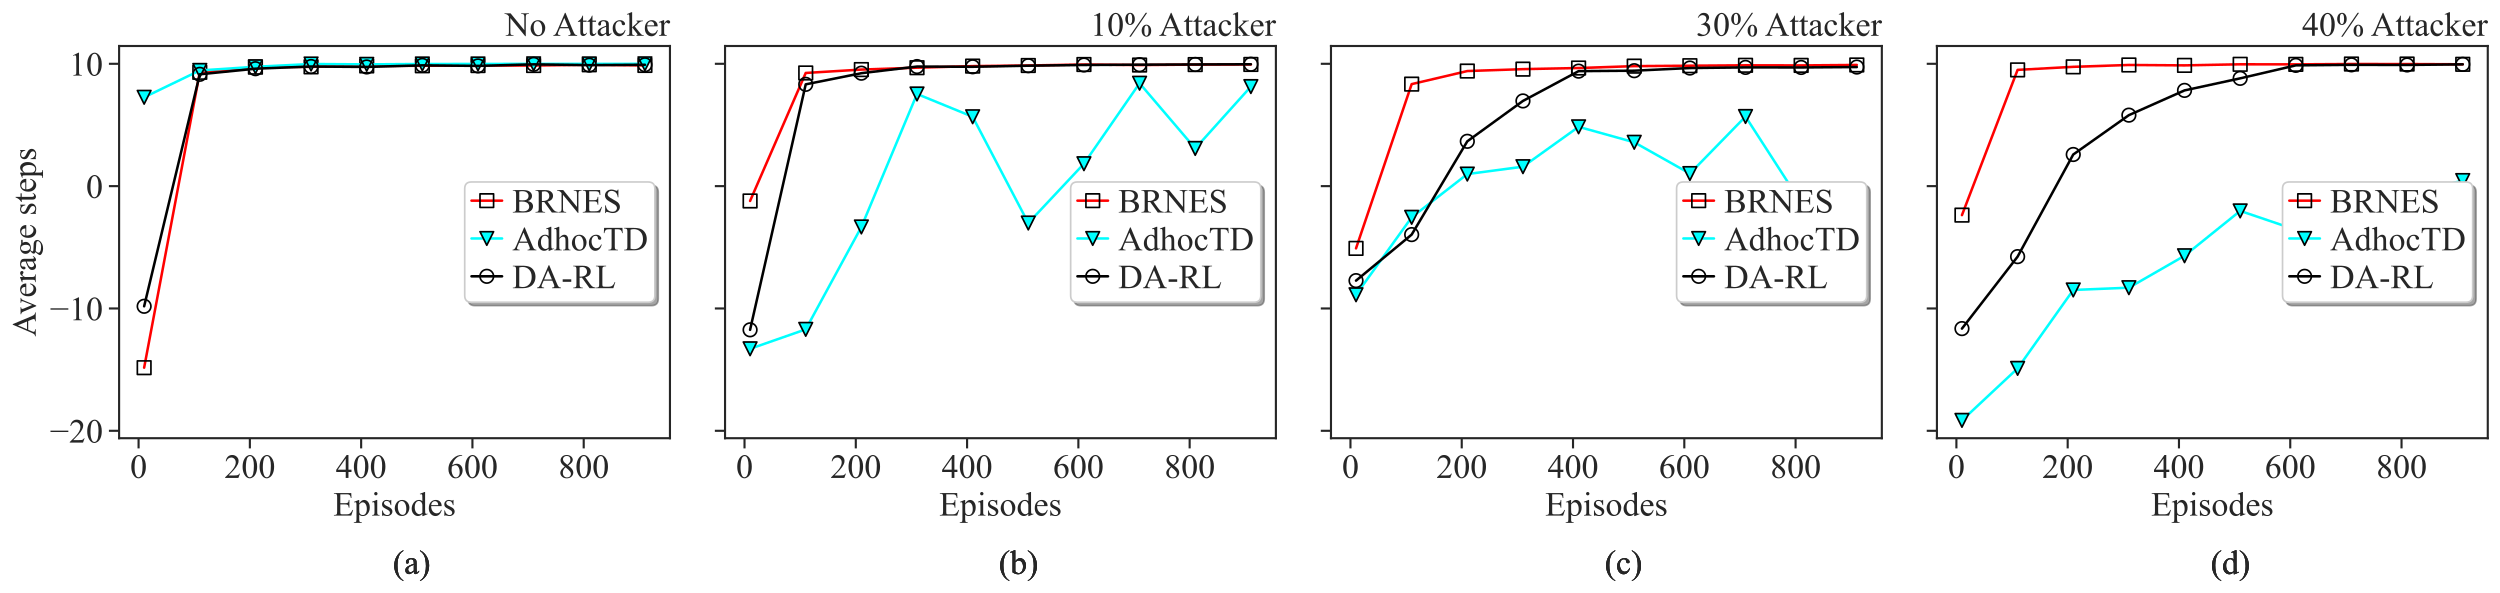 <?xml version="1.0" encoding="utf-8" standalone="no"?>
<!DOCTYPE svg PUBLIC "-//W3C//DTD SVG 1.1//EN"
  "http://www.w3.org/Graphics/SVG/1.1/DTD/svg11.dtd">
<!-- Created with matplotlib (https://matplotlib.org/) -->
<svg height="349.416pt" version="1.1" viewBox="0 0 1472.344 349.416" width="1472.344pt" xmlns="http://www.w3.org/2000/svg" xmlns:xlink="http://www.w3.org/1999/xlink">
 <defs>
  <style type="text/css">*{stroke-linecap:butt;stroke-linejoin:round;}</style>
 </defs>
 <g id="figure_1">
  <g id="patch_1">
   <path d="M 0 349.416 
L 1472.344 349.416 
L 1472.344 0 
L 0 0 
z
" style="fill:#ffffff;"/>
  </g>
  <g id="axes_1">
   <g id="patch_2">
    <path d="M 70.144 258.087 
L 394.562 258.087 
L 394.562 27.087 
L 70.144 27.087 
z
" style="fill:#ffffff;"/>
   </g>
   <g id="matplotlib.axis_1">
    <g id="xtick_1">
     <g id="line2d_1">
      <defs>
       <path d="M 0 0 
L 0 6 
" id="me4ac02180d" style="stroke:#262626;stroke-width:1.25;"/>
      </defs>
      <g>
       <use style="fill:#262626;stroke:#262626;stroke-width:1.25;" x="81.613" xlink:href="#me4ac02180d" y="258.087"/>
      </g>
     </g>
     <g id="text_1">
      <!-- 0 -->
      <g style="fill:#262626;" transform="translate(76.613 281.475)scale(0.2 -0.2)">
       <defs>
        <path d="M 3.609 32.719 
Q 3.609 44.047 7.031 52.219 
Q 10.453 60.406 16.109 64.406 
Q 20.516 67.578 25.203 67.578 
Q 32.812 67.578 38.875 59.812 
Q 46.438 50.203 46.438 33.734 
Q 46.438 22.219 43.109 14.156 
Q 39.797 6.109 34.641 2.469 
Q 29.5 -1.172 24.703 -1.172 
Q 15.234 -1.172 8.938 10.016 
Q 3.609 19.438 3.609 32.719 
z
M 13.188 31.5 
Q 13.188 17.828 16.547 9.188 
Q 19.344 1.906 24.859 1.906 
Q 27.484 1.906 30.312 4.266 
Q 33.156 6.641 34.625 12.203 
Q 36.859 20.609 36.859 35.891 
Q 36.859 47.219 34.516 54.781 
Q 32.766 60.406 29.984 62.75 
Q 27.984 64.359 25.141 64.359 
Q 21.828 64.359 19.234 61.375 
Q 15.719 57.328 14.453 48.625 
Q 13.188 39.938 13.188 31.5 
z
" id="TimesNewRomanPSMT-48"/>
       </defs>
       <use xlink:href="#TimesNewRomanPSMT-48"/>
      </g>
     </g>
    </g>
    <g id="xtick_2">
     <g id="line2d_2">
      <g>
       <use style="fill:#262626;stroke:#262626;stroke-width:1.25;" x="147.152" xlink:href="#me4ac02180d" y="258.087"/>
      </g>
     </g>
     <g id="text_2">
      <!-- 200 -->
      <g style="fill:#262626;" transform="translate(132.152 281.475)scale(0.2 -0.2)">
       <defs>
        <path d="M 45.844 12.75 
L 41.219 0 
L 2.156 0 
L 2.156 1.812 
Q 19.391 17.531 26.422 27.484 
Q 33.453 37.453 33.453 45.703 
Q 33.453 52 29.594 56.047 
Q 25.734 60.109 20.359 60.109 
Q 15.484 60.109 11.594 57.25 
Q 7.719 54.391 5.859 48.875 
L 4.047 48.875 
Q 5.281 57.906 10.328 62.734 
Q 15.375 67.578 22.953 67.578 
Q 31 67.578 36.391 62.406 
Q 41.797 57.234 41.797 50.203 
Q 41.797 45.172 39.453 40.141 
Q 35.844 32.234 27.734 23.391 
Q 15.578 10.109 12.547 7.375 
L 29.828 7.375 
Q 35.109 7.375 37.234 7.766 
Q 39.359 8.156 41.062 9.344 
Q 42.781 10.547 44.047 12.75 
z
" id="TimesNewRomanPSMT-50"/>
       </defs>
       <use xlink:href="#TimesNewRomanPSMT-50"/>
       <use x="50" xlink:href="#TimesNewRomanPSMT-48"/>
       <use x="100" xlink:href="#TimesNewRomanPSMT-48"/>
      </g>
     </g>
    </g>
    <g id="xtick_3">
     <g id="line2d_3">
      <g>
       <use style="fill:#262626;stroke:#262626;stroke-width:1.25;" x="212.691" xlink:href="#me4ac02180d" y="258.087"/>
      </g>
     </g>
     <g id="text_3">
      <!-- 400 -->
      <g style="fill:#262626;" transform="translate(197.691 281.475)scale(0.2 -0.2)">
       <defs>
        <path d="M 46.531 24.422 
L 46.531 17.484 
L 37.641 17.484 
L 37.641 0 
L 29.594 0 
L 29.594 17.484 
L 1.562 17.484 
L 1.562 23.734 
L 32.281 67.578 
L 37.641 67.578 
L 37.641 24.422 
z
M 29.594 24.422 
L 29.594 57.281 
L 6.344 24.422 
z
" id="TimesNewRomanPSMT-52"/>
       </defs>
       <use xlink:href="#TimesNewRomanPSMT-52"/>
       <use x="50" xlink:href="#TimesNewRomanPSMT-48"/>
       <use x="100" xlink:href="#TimesNewRomanPSMT-48"/>
      </g>
     </g>
    </g>
    <g id="xtick_4">
     <g id="line2d_4">
      <g>
       <use style="fill:#262626;stroke:#262626;stroke-width:1.25;" x="278.23" xlink:href="#me4ac02180d" y="258.087"/>
      </g>
     </g>
     <g id="text_4">
      <!-- 600 -->
      <g style="fill:#262626;" transform="translate(263.23 281.475)scale(0.2 -0.2)">
       <defs>
        <path d="M 44.828 67.578 
L 44.828 65.766 
Q 38.375 65.141 34.297 63.203 
Q 30.219 61.281 26.234 57.328 
Q 22.266 53.375 19.656 48.516 
Q 17.047 43.656 15.281 36.969 
Q 22.312 41.797 29.391 41.797 
Q 36.188 41.797 41.156 36.328 
Q 46.141 30.859 46.141 22.266 
Q 46.141 13.969 41.109 7.125 
Q 35.062 -1.172 25.094 -1.172 
Q 18.312 -1.172 13.578 3.328 
Q 4.297 12.062 4.297 25.984 
Q 4.297 34.859 7.859 42.859 
Q 11.422 50.875 18.031 57.078 
Q 24.656 63.281 30.703 65.422 
Q 36.766 67.578 42 67.578 
z
M 14.453 33.406 
Q 13.578 26.812 13.578 22.75 
Q 13.578 18.062 15.312 12.562 
Q 17.047 7.078 20.453 3.859 
Q 22.953 1.562 26.516 1.562 
Q 30.766 1.562 34.109 5.562 
Q 37.453 9.578 37.453 17 
Q 37.453 25.344 34.125 31.438 
Q 30.812 37.547 24.703 37.547 
Q 22.859 37.547 20.734 36.766 
Q 18.609 35.984 14.453 33.406 
z
" id="TimesNewRomanPSMT-54"/>
       </defs>
       <use xlink:href="#TimesNewRomanPSMT-54"/>
       <use x="50" xlink:href="#TimesNewRomanPSMT-48"/>
       <use x="100" xlink:href="#TimesNewRomanPSMT-48"/>
      </g>
     </g>
    </g>
    <g id="xtick_5">
     <g id="line2d_5">
      <g>
       <use style="fill:#262626;stroke:#262626;stroke-width:1.25;" x="343.77" xlink:href="#me4ac02180d" y="258.087"/>
      </g>
     </g>
     <g id="text_5">
      <!-- 800 -->
      <g style="fill:#262626;" transform="translate(328.77 281.475)scale(0.2 -0.2)">
       <defs>
        <path d="M 19.188 33.344 
Q 11.328 39.797 9.047 43.703 
Q 6.781 47.609 6.781 51.812 
Q 6.781 58.25 11.766 62.906 
Q 16.75 67.578 25 67.578 
Q 33.016 67.578 37.891 63.234 
Q 42.781 58.891 42.781 53.328 
Q 42.781 49.609 40.141 45.75 
Q 37.5 41.891 29.156 36.672 
Q 37.75 30.031 40.531 26.219 
Q 44.234 21.234 44.234 15.719 
Q 44.234 8.734 38.906 3.781 
Q 33.594 -1.172 24.953 -1.172 
Q 15.531 -1.172 10.25 4.734 
Q 6.062 9.469 6.062 15.094 
Q 6.062 19.484 9.016 23.797 
Q 11.969 28.125 19.188 33.344 
z
M 26.859 38.578 
Q 32.719 43.844 34.281 46.891 
Q 35.844 49.953 35.844 53.812 
Q 35.844 58.938 32.953 61.844 
Q 30.078 64.75 25.094 64.75 
Q 20.125 64.75 17 61.859 
Q 13.875 58.984 13.875 55.125 
Q 13.875 52.594 15.156 50.047 
Q 16.453 47.516 18.844 45.219 
z
M 21.484 31.5 
Q 17.438 28.078 15.484 24.047 
Q 13.531 20.016 13.531 15.328 
Q 13.531 9.031 16.969 5.25 
Q 20.406 1.469 25.734 1.469 
Q 31 1.469 34.172 4.438 
Q 37.359 7.422 37.359 11.672 
Q 37.359 15.188 35.5 17.969 
Q 32.031 23.141 21.484 31.5 
z
" id="TimesNewRomanPSMT-56"/>
       </defs>
       <use xlink:href="#TimesNewRomanPSMT-56"/>
       <use x="50" xlink:href="#TimesNewRomanPSMT-48"/>
       <use x="100" xlink:href="#TimesNewRomanPSMT-48"/>
      </g>
     </g>
    </g>
    <g id="text_6">
     <!-- Episodes -->
     <g style="fill:#262626;" transform="translate(196.244 303.641)scale(0.2 -0.2)">
      <defs>
       <path d="M 20.906 62.594 
L 20.906 36.422 
L 35.453 36.422 
Q 41.109 36.422 43.016 38.141 
Q 45.562 40.375 45.844 46.047 
L 47.656 46.047 
L 47.656 23 
L 45.844 23 
Q 45.172 27.828 44.484 29.203 
Q 43.609 30.906 41.594 31.875 
Q 39.594 32.859 35.453 32.859 
L 20.906 32.859 
L 20.906 11.031 
Q 20.906 6.641 21.297 5.688 
Q 21.688 4.734 22.656 4.172 
Q 23.641 3.609 26.375 3.609 
L 37.594 3.609 
Q 43.219 3.609 45.75 4.391 
Q 48.297 5.172 50.641 7.469 
Q 53.656 10.5 56.844 16.609 
L 58.797 16.609 
L 53.078 0 
L 2.047 0 
L 2.047 1.812 
L 4.391 1.812 
Q 6.734 1.812 8.844 2.938 
Q 10.406 3.719 10.969 5.281 
Q 11.531 6.844 11.531 11.672 
L 11.531 54.688 
Q 11.531 60.984 10.25 62.453 
Q 8.5 64.406 4.391 64.406 
L 2.047 64.406 
L 2.047 66.219 
L 53.078 66.219 
L 53.812 51.703 
L 51.906 51.703 
Q 50.875 56.938 49.625 58.891 
Q 48.391 60.844 45.953 61.859 
Q 44 62.594 39.062 62.594 
z
" id="TimesNewRomanPSMT-69"/>
       <path d="M -0.094 40.281 
L 13.672 45.844 
L 15.531 45.844 
L 15.531 35.406 
Q 19 41.312 22.484 43.672 
Q 25.984 46.047 29.828 46.047 
Q 36.578 46.047 41.062 40.766 
Q 46.578 34.328 46.578 23.969 
Q 46.578 12.406 39.938 4.828 
Q 34.469 -1.375 26.172 -1.375 
Q 22.562 -1.375 19.922 -0.344 
Q 17.969 0.391 15.531 2.594 
L 15.531 -11.031 
Q 15.531 -15.625 16.094 -16.859 
Q 16.656 -18.109 18.047 -18.844 
Q 19.438 -19.578 23.094 -19.578 
L 23.094 -21.391 
L -0.344 -21.391 
L -0.344 -19.578 
L 0.875 -19.578 
Q 3.562 -19.625 5.469 -18.562 
Q 6.391 -18.016 6.906 -16.812 
Q 7.422 -15.625 7.422 -10.75 
L 7.422 31.547 
Q 7.422 35.891 7.031 37.062 
Q 6.641 38.234 5.781 38.812 
Q 4.938 39.406 3.469 39.406 
Q 2.297 39.406 0.484 38.719 
z
M 15.531 32.516 
L 15.531 15.828 
Q 15.531 10.406 15.969 8.688 
Q 16.656 5.859 19.312 3.703 
Q 21.969 1.562 26.031 1.562 
Q 30.906 1.562 33.938 5.375 
Q 37.891 10.359 37.891 19.391 
Q 37.891 29.641 33.406 35.156 
Q 30.281 38.969 25.984 38.969 
Q 23.641 38.969 21.344 37.797 
Q 19.578 36.922 15.531 32.516 
z
" id="TimesNewRomanPSMT-112"/>
       <path d="M 14.5 69.438 
Q 16.547 69.438 17.984 67.984 
Q 19.438 66.547 19.438 64.5 
Q 19.438 62.453 17.984 60.984 
Q 16.547 59.516 14.5 59.516 
Q 12.453 59.516 10.984 60.984 
Q 9.516 62.453 9.516 64.5 
Q 9.516 66.547 10.953 67.984 
Q 12.406 69.438 14.5 69.438 
z
M 18.562 46.047 
L 18.562 10.109 
Q 18.562 5.906 19.172 4.516 
Q 19.781 3.125 20.969 2.438 
Q 22.172 1.766 25.344 1.766 
L 25.344 0 
L 3.609 0 
L 3.609 1.766 
Q 6.891 1.766 8 2.391 
Q 9.125 3.031 9.781 4.484 
Q 10.453 5.953 10.453 10.109 
L 10.453 27.344 
Q 10.453 34.625 10.016 36.766 
Q 9.672 38.328 8.938 38.938 
Q 8.203 39.547 6.938 39.547 
Q 5.562 39.547 3.609 38.812 
L 2.938 40.578 
L 16.406 46.047 
z
" id="TimesNewRomanPSMT-105"/>
       <path d="M 32.031 46.047 
L 32.031 30.812 
L 30.422 30.812 
Q 28.562 37.984 25.656 40.578 
Q 22.75 43.172 18.266 43.172 
Q 14.844 43.172 12.734 41.359 
Q 10.641 39.547 10.641 37.359 
Q 10.641 34.625 12.203 32.672 
Q 13.719 30.672 18.359 28.422 
L 25.484 24.953 
Q 35.406 20.125 35.406 12.203 
Q 35.406 6.109 30.781 2.359 
Q 26.172 -1.375 20.453 -1.375 
Q 16.359 -1.375 11.078 0.094 
Q 9.469 0.594 8.453 0.594 
Q 7.328 0.594 6.688 -0.688 
L 5.078 -0.688 
L 5.078 15.281 
L 6.688 15.281 
Q 8.062 8.453 11.906 4.984 
Q 15.766 1.516 20.562 1.516 
Q 23.922 1.516 26.047 3.484 
Q 28.172 5.469 28.172 8.25 
Q 28.172 11.625 25.797 13.922 
Q 23.438 16.219 16.359 19.734 
Q 9.281 23.25 7.078 26.078 
Q 4.891 28.859 4.891 33.109 
Q 4.891 38.625 8.672 42.328 
Q 12.453 46.047 18.453 46.047 
Q 21.094 46.047 24.859 44.922 
Q 27.344 44.188 28.172 44.188 
Q 28.953 44.188 29.391 44.531 
Q 29.828 44.875 30.422 46.047 
z
" id="TimesNewRomanPSMT-115"/>
       <path d="M 25 46.047 
Q 35.156 46.047 41.312 38.328 
Q 46.531 31.734 46.531 23.188 
Q 46.531 17.188 43.641 11.031 
Q 40.766 4.891 35.719 1.75 
Q 30.672 -1.375 24.469 -1.375 
Q 14.359 -1.375 8.406 6.688 
Q 3.375 13.484 3.375 21.922 
Q 3.375 28.078 6.422 34.156 
Q 9.469 40.234 14.453 43.141 
Q 19.438 46.047 25 46.047 
z
M 23.484 42.875 
Q 20.906 42.875 18.281 41.328 
Q 15.672 39.797 14.062 35.938 
Q 12.453 32.078 12.453 26.031 
Q 12.453 16.266 16.328 9.172 
Q 20.219 2.094 26.562 2.094 
Q 31.297 2.094 34.375 6 
Q 37.453 9.906 37.453 19.438 
Q 37.453 31.344 32.328 38.188 
Q 28.859 42.875 23.484 42.875 
z
" id="TimesNewRomanPSMT-111"/>
       <path d="M 34.719 5.031 
Q 31.453 1.609 28.328 0.109 
Q 25.203 -1.375 21.578 -1.375 
Q 14.266 -1.375 8.797 4.75 
Q 3.328 10.891 3.328 20.516 
Q 3.328 30.125 9.375 38.109 
Q 15.438 46.094 24.953 46.094 
Q 30.859 46.094 34.719 42.328 
L 34.719 50.594 
Q 34.719 58.25 34.344 60 
Q 33.984 61.766 33.203 62.391 
Q 32.422 63.031 31.25 63.031 
Q 29.984 63.031 27.875 62.25 
L 27.25 63.969 
L 40.578 69.438 
L 42.781 69.438 
L 42.781 17.719 
Q 42.781 9.859 43.141 8.125 
Q 43.5 6.391 44.312 5.703 
Q 45.125 5.031 46.188 5.031 
Q 47.516 5.031 49.703 5.859 
L 50.25 4.156 
L 36.969 -1.375 
L 34.719 -1.375 
z
M 34.719 8.453 
L 34.719 31.5 
Q 34.422 34.812 32.953 37.547 
Q 31.5 40.281 29.078 41.672 
Q 26.656 43.062 24.359 43.062 
Q 20.062 43.062 16.703 39.203 
Q 12.25 34.125 12.25 24.359 
Q 12.25 14.5 16.547 9.25 
Q 20.844 4 26.125 4 
Q 30.562 4 34.719 8.453 
z
" id="TimesNewRomanPSMT-100"/>
       <path d="M 10.641 27.875 
Q 10.594 17.922 15.484 12.25 
Q 20.359 6.594 26.953 6.594 
Q 31.344 6.594 34.594 9 
Q 37.844 11.422 40.047 17.281 
L 41.547 16.312 
Q 40.531 9.625 35.594 4.125 
Q 30.672 -1.375 23.25 -1.375 
Q 15.188 -1.375 9.453 4.906 
Q 3.719 11.188 3.719 21.781 
Q 3.719 33.25 9.594 39.672 
Q 15.484 46.094 24.359 46.094 
Q 31.891 46.094 36.719 41.141 
Q 41.547 36.188 41.547 27.875 
z
M 10.641 30.719 
L 31.344 30.719 
Q 31.109 35.016 30.328 36.766 
Q 29.109 39.5 26.688 41.062 
Q 24.266 42.625 21.625 42.625 
Q 17.578 42.625 14.375 39.469 
Q 11.188 36.328 10.641 30.719 
z
" id="TimesNewRomanPSMT-101"/>
      </defs>
      <use xlink:href="#TimesNewRomanPSMT-69"/>
      <use x="61.084" xlink:href="#TimesNewRomanPSMT-112"/>
      <use x="111.084" xlink:href="#TimesNewRomanPSMT-105"/>
      <use x="138.867" xlink:href="#TimesNewRomanPSMT-115"/>
      <use x="177.783" xlink:href="#TimesNewRomanPSMT-111"/>
      <use x="227.783" xlink:href="#TimesNewRomanPSMT-100"/>
      <use x="277.783" xlink:href="#TimesNewRomanPSMT-101"/>
      <use x="322.168" xlink:href="#TimesNewRomanPSMT-115"/>
     </g>
    </g>
   </g>
   <g id="matplotlib.axis_2">
    <g id="ytick_1">
     <g id="line2d_6">
      <defs>
       <path d="M 0 0 
L -6 0 
" id="m4f52639f57" style="stroke:#262626;stroke-width:1.25;"/>
      </defs>
      <g>
       <use style="fill:#262626;stroke:#262626;stroke-width:1.25;" x="70.144" xlink:href="#m4f52639f57" y="253.726"/>
      </g>
     </g>
     <g id="text_7">
      <!-- −20 -->
      <g style="fill:#262626;" transform="translate(29.366 260.67)scale(0.2 -0.2)">
       <defs>
        <path d="M 54.438 31.25 
L 1.812 31.25 
L 1.812 35.25 
L 54.438 35.25 
z
" id="TimesNewRomanPSMT-8722"/>
       </defs>
       <use xlink:href="#TimesNewRomanPSMT-8722"/>
       <use x="56.396" xlink:href="#TimesNewRomanPSMT-50"/>
       <use x="106.396" xlink:href="#TimesNewRomanPSMT-48"/>
      </g>
     </g>
    </g>
    <g id="ytick_2">
     <g id="line2d_7">
      <g>
       <use style="fill:#262626;stroke:#262626;stroke-width:1.25;" x="70.144" xlink:href="#m4f52639f57" y="181.68"/>
      </g>
     </g>
     <g id="text_8">
      <!-- −10 -->
      <g style="fill:#262626;" transform="translate(29.366 188.623)scale(0.2 -0.2)">
       <defs>
        <path d="M 11.719 59.719 
L 27.828 67.578 
L 29.438 67.578 
L 29.438 11.672 
Q 29.438 6.109 29.906 4.734 
Q 30.375 3.375 31.828 2.641 
Q 33.297 1.906 37.797 1.812 
L 37.797 0 
L 12.891 0 
L 12.891 1.812 
Q 17.578 1.906 18.938 2.609 
Q 20.312 3.328 20.844 4.516 
Q 21.391 5.719 21.391 11.672 
L 21.391 47.406 
Q 21.391 54.641 20.906 56.688 
Q 20.562 58.25 19.656 58.984 
Q 18.75 59.719 17.484 59.719 
Q 15.672 59.719 12.453 58.203 
z
" id="TimesNewRomanPSMT-49"/>
       </defs>
       <use xlink:href="#TimesNewRomanPSMT-8722"/>
       <use x="56.396" xlink:href="#TimesNewRomanPSMT-49"/>
       <use x="106.396" xlink:href="#TimesNewRomanPSMT-48"/>
      </g>
     </g>
    </g>
    <g id="ytick_3">
     <g id="line2d_8">
      <g>
       <use style="fill:#262626;stroke:#262626;stroke-width:1.25;" x="70.144" xlink:href="#m4f52639f57" y="109.634"/>
      </g>
     </g>
     <g id="text_9">
      <!-- 0 -->
      <g style="fill:#262626;" transform="translate(50.644 116.577)scale(0.2 -0.2)">
       <use xlink:href="#TimesNewRomanPSMT-48"/>
      </g>
     </g>
    </g>
    <g id="ytick_4">
     <g id="line2d_9">
      <g>
       <use style="fill:#262626;stroke:#262626;stroke-width:1.25;" x="70.144" xlink:href="#m4f52639f57" y="37.587"/>
      </g>
     </g>
     <g id="text_10">
      <!-- 10 -->
      <g style="fill:#262626;" transform="translate(40.644 44.531)scale(0.2 -0.2)">
       <use xlink:href="#TimesNewRomanPSMT-49"/>
       <use x="50" xlink:href="#TimesNewRomanPSMT-48"/>
      </g>
     </g>
    </g>
    <g id="text_11">
     <!-- Average steps -->
     <g style="fill:#262626;" transform="translate(21.05 198.22)rotate(-90)scale(0.2 -0.2)">
      <defs>
       <path d="M 45.75 22.172 
L 20.125 22.172 
L 15.625 11.719 
Q 13.969 7.859 13.969 5.953 
Q 13.969 4.438 15.406 3.297 
Q 16.844 2.156 21.625 1.812 
L 21.625 0 
L 0.781 0 
L 0.781 1.812 
Q 4.938 2.547 6.156 3.719 
Q 8.641 6.062 11.672 13.234 
L 34.969 67.719 
L 36.672 67.719 
L 59.719 12.641 
Q 62.5 6 64.766 4.016 
Q 67.047 2.047 71.094 1.812 
L 71.094 0 
L 44.969 0 
L 44.969 1.812 
Q 48.922 2 50.312 3.125 
Q 51.703 4.25 51.703 5.859 
Q 51.703 8.016 49.75 12.641 
z
M 44.391 25.781 
L 33.156 52.547 
L 21.625 25.781 
z
" id="TimesNewRomanPSMT-65"/>
       <path d="M 0.828 44.734 
L 21.875 44.734 
L 21.875 42.922 
L 20.516 42.922 
Q 18.609 42.922 17.609 41.984 
Q 16.609 41.062 16.609 39.5 
Q 16.609 37.797 17.625 35.453 
L 28.031 10.75 
L 38.484 36.375 
Q 39.594 39.109 39.594 40.531 
Q 39.594 41.219 39.203 41.656 
Q 38.672 42.391 37.844 42.656 
Q 37.016 42.922 34.469 42.922 
L 34.469 44.734 
L 49.078 44.734 
L 49.078 42.922 
Q 46.531 42.719 45.562 41.891 
Q 43.844 40.438 42.484 37.016 
L 26.609 -1.375 
L 24.609 -1.375 
L 8.641 36.375 
Q 7.562 39.016 6.578 40.156 
Q 5.609 41.312 4.109 42.094 
Q 3.266 42.531 0.828 42.922 
z
" id="TimesNewRomanPSMT-118"/>
       <path d="M 16.219 46.047 
L 16.219 35.984 
Q 21.828 46.047 27.734 46.047 
Q 30.422 46.047 32.172 44.406 
Q 33.938 42.781 33.938 40.625 
Q 33.938 38.719 32.656 37.391 
Q 31.391 36.078 29.641 36.078 
Q 27.938 36.078 25.812 37.766 
Q 23.688 39.453 22.656 39.453 
Q 21.781 39.453 20.75 38.484 
Q 18.562 36.469 16.219 31.891 
L 16.219 10.453 
Q 16.219 6.734 17.141 4.828 
Q 17.781 3.516 19.391 2.641 
Q 21 1.766 24.031 1.766 
L 24.031 0 
L 1.125 0 
L 1.125 1.766 
Q 4.547 1.766 6.203 2.828 
Q 7.422 3.609 7.906 5.328 
Q 8.156 6.156 8.156 10.062 
L 8.156 27.391 
Q 8.156 35.203 7.828 36.688 
Q 7.516 38.188 6.656 38.859 
Q 5.812 39.547 4.547 39.547 
Q 3.031 39.547 1.125 38.812 
L 0.641 40.578 
L 14.156 46.047 
z
" id="TimesNewRomanPSMT-114"/>
       <path d="M 28.469 6.453 
Q 21.578 1.125 19.828 0.297 
Q 17.188 -0.922 14.203 -0.922 
Q 9.578 -0.922 6.562 2.25 
Q 3.562 5.422 3.562 10.594 
Q 3.562 13.875 5.031 16.266 
Q 7.031 19.578 11.984 22.5 
Q 16.938 25.438 28.469 29.641 
L 28.469 31.391 
Q 28.469 38.094 26.344 40.578 
Q 24.219 43.062 20.172 43.062 
Q 17.094 43.062 15.281 41.406 
Q 13.422 39.75 13.422 37.594 
L 13.531 34.766 
Q 13.531 32.516 12.375 31.297 
Q 11.234 30.078 9.375 30.078 
Q 7.562 30.078 6.422 31.344 
Q 5.281 32.625 5.281 34.812 
Q 5.281 39.016 9.578 42.531 
Q 13.875 46.047 21.625 46.047 
Q 27.594 46.047 31.391 44.047 
Q 34.281 42.531 35.641 39.312 
Q 36.531 37.203 36.531 30.719 
L 36.531 15.531 
Q 36.531 9.125 36.766 7.688 
Q 37.016 6.25 37.578 5.766 
Q 38.141 5.281 38.875 5.281 
Q 39.656 5.281 40.234 5.609 
Q 41.266 6.25 44.188 9.188 
L 44.188 6.453 
Q 38.719 -0.875 33.734 -0.875 
Q 31.344 -0.875 29.922 0.781 
Q 28.516 2.438 28.469 6.453 
z
M 28.469 9.625 
L 28.469 26.656 
Q 21.094 23.734 18.953 22.516 
Q 15.094 20.359 13.422 18.016 
Q 11.766 15.672 11.766 12.891 
Q 11.766 9.375 13.859 7.047 
Q 15.969 4.734 18.703 4.734 
Q 22.406 4.734 28.469 9.625 
z
" id="TimesNewRomanPSMT-97"/>
       <path d="M 15.094 16.312 
Q 10.984 18.312 8.781 21.891 
Q 6.594 25.484 6.594 29.828 
Q 6.594 36.469 11.594 41.25 
Q 16.609 46.047 24.422 46.047 
Q 30.812 46.047 35.5 42.922 
L 44.969 42.922 
Q 47.078 42.922 47.406 42.797 
Q 47.75 42.672 47.906 42.391 
Q 48.188 41.938 48.188 40.828 
Q 48.188 39.547 47.953 39.062 
Q 47.797 38.812 47.438 38.672 
Q 47.078 38.531 44.969 38.531 
L 39.156 38.531 
Q 41.891 35.016 41.891 29.547 
Q 41.891 23.297 37.109 18.844 
Q 32.328 14.406 24.266 14.406 
Q 20.953 14.406 17.484 15.375 
Q 15.328 13.531 14.562 12.141 
Q 13.812 10.75 13.812 9.766 
Q 13.812 8.938 14.625 8.156 
Q 15.438 7.375 17.781 7.031 
Q 19.141 6.844 24.609 6.688 
Q 34.672 6.453 37.641 6 
Q 42.188 5.375 44.891 2.641 
Q 47.609 -0.094 47.609 -4.109 
Q 47.609 -9.625 42.438 -14.453 
Q 34.812 -21.578 22.562 -21.578 
Q 13.141 -21.578 6.641 -17.328 
Q 2.984 -14.891 2.984 -12.25 
Q 2.984 -11.078 3.516 -9.906 
Q 4.344 -8.109 6.938 -4.891 
Q 7.281 -4.438 11.922 0.391 
Q 9.375 1.906 8.328 3.094 
Q 7.281 4.297 7.281 5.812 
Q 7.281 7.516 8.672 9.812 
Q 10.062 12.109 15.094 16.312 
z
M 23.578 43.703 
Q 19.969 43.703 17.531 40.812 
Q 15.094 37.938 15.094 31.984 
Q 15.094 24.266 18.406 20.016 
Q 20.953 16.797 24.859 16.797 
Q 28.562 16.797 30.953 19.578 
Q 33.344 22.359 33.344 28.328 
Q 33.344 36.078 29.984 40.484 
Q 27.484 43.703 23.578 43.703 
z
M 14.594 0 
Q 12.312 -2.484 11.141 -4.625 
Q 9.969 -6.781 9.969 -8.594 
Q 9.969 -10.938 12.797 -12.703 
Q 17.672 -15.719 26.906 -15.719 
Q 35.688 -15.719 39.859 -12.609 
Q 44.047 -9.516 44.047 -6 
Q 44.047 -3.469 41.547 -2.391 
Q 39.016 -1.312 31.5 -1.125 
Q 20.516 -0.828 14.594 0 
z
" id="TimesNewRomanPSMT-103"/>
       <path id="TimesNewRomanPSMT-32"/>
       <path d="M 16.109 59.422 
L 16.109 44.734 
L 26.562 44.734 
L 26.562 41.312 
L 16.109 41.312 
L 16.109 12.312 
Q 16.109 7.953 17.359 6.438 
Q 18.609 4.938 20.562 4.938 
Q 22.172 4.938 23.688 5.938 
Q 25.203 6.938 26.031 8.891 
L 27.938 8.891 
Q 26.219 4.109 23.094 1.688 
Q 19.969 -0.734 16.656 -0.734 
Q 14.406 -0.734 12.25 0.516 
Q 10.109 1.766 9.078 4.078 
Q 8.062 6.391 8.062 11.234 
L 8.062 41.312 
L 0.984 41.312 
L 0.984 42.922 
Q 3.656 44 6.469 46.562 
Q 9.281 49.125 11.469 52.641 
Q 12.594 54.5 14.594 59.422 
z
" id="TimesNewRomanPSMT-116"/>
      </defs>
      <use xlink:href="#TimesNewRomanPSMT-65"/>
      <use x="64.842" xlink:href="#TimesNewRomanPSMT-118"/>
      <use x="114.842" xlink:href="#TimesNewRomanPSMT-101"/>
      <use x="159.227" xlink:href="#TimesNewRomanPSMT-114"/>
      <use x="192.527" xlink:href="#TimesNewRomanPSMT-97"/>
      <use x="236.912" xlink:href="#TimesNewRomanPSMT-103"/>
      <use x="286.912" xlink:href="#TimesNewRomanPSMT-101"/>
      <use x="331.297" xlink:href="#TimesNewRomanPSMT-32"/>
      <use x="356.297" xlink:href="#TimesNewRomanPSMT-115"/>
      <use x="395.213" xlink:href="#TimesNewRomanPSMT-116"/>
      <use x="422.996" xlink:href="#TimesNewRomanPSMT-101"/>
      <use x="467.381" xlink:href="#TimesNewRomanPSMT-112"/>
      <use x="517.381" xlink:href="#TimesNewRomanPSMT-115"/>
     </g>
    </g>
   </g>
   <g id="line2d_10">
    <path clip-path="url(#p8e0ac39330)" d="M 84.89 216.539 
L 117.66 42.587 
L 150.429 39.562 
L 183.199 39.36 
L 215.968 38.819 
L 248.738 38.722 
L 281.507 38.6 
L 314.277 38.585 
L 347.046 38.153 
L 379.816 38.517 
" style="fill:none;stroke:#ff0000;stroke-linecap:round;stroke-width:1.5;"/>
    <defs>
     <path d="M -4 4 
L 4 4 
L 4 -4 
L -4 -4 
z
" id="m65be150a64" style="stroke:#000000;stroke-linejoin:miter;"/>
    </defs>
    <g clip-path="url(#p8e0ac39330)">
     <use style="fill-opacity:0;stroke:#000000;stroke-linejoin:miter;" x="84.89" xlink:href="#m65be150a64" y="216.539"/>
     <use style="fill-opacity:0;stroke:#000000;stroke-linejoin:miter;" x="117.66" xlink:href="#m65be150a64" y="42.587"/>
     <use style="fill-opacity:0;stroke:#000000;stroke-linejoin:miter;" x="150.429" xlink:href="#m65be150a64" y="39.562"/>
     <use style="fill-opacity:0;stroke:#000000;stroke-linejoin:miter;" x="183.199" xlink:href="#m65be150a64" y="39.36"/>
     <use style="fill-opacity:0;stroke:#000000;stroke-linejoin:miter;" x="215.968" xlink:href="#m65be150a64" y="38.819"/>
     <use style="fill-opacity:0;stroke:#000000;stroke-linejoin:miter;" x="248.738" xlink:href="#m65be150a64" y="38.722"/>
     <use style="fill-opacity:0;stroke:#000000;stroke-linejoin:miter;" x="281.507" xlink:href="#m65be150a64" y="38.6"/>
     <use style="fill-opacity:0;stroke:#000000;stroke-linejoin:miter;" x="314.277" xlink:href="#m65be150a64" y="38.585"/>
     <use style="fill-opacity:0;stroke:#000000;stroke-linejoin:miter;" x="347.046" xlink:href="#m65be150a64" y="38.153"/>
     <use style="fill-opacity:0;stroke:#000000;stroke-linejoin:miter;" x="379.816" xlink:href="#m65be150a64" y="38.517"/>
    </g>
   </g>
   <g id="line2d_11">
    <path clip-path="url(#p8e0ac39330)" d="M 84.89 57.299 
L 117.66 41.489 
L 150.429 39.335 
L 183.199 37.703 
L 215.968 37.908 
L 248.738 37.685 
L 281.507 37.67 
L 314.277 37.598 
L 347.046 37.631 
L 379.816 37.587 
" style="fill:none;stroke:#00ffff;stroke-linecap:round;stroke-width:1.5;"/>
    <defs>
     <path d="M -0 4 
L 4 -4 
L -4 -4 
z
" id="mabda54af4f" style="stroke:#000000;stroke-linejoin:miter;"/>
    </defs>
    <g clip-path="url(#p8e0ac39330)">
     <use style="fill:#00ffff;stroke:#000000;stroke-linejoin:miter;" x="84.89" xlink:href="#mabda54af4f" y="57.299"/>
     <use style="fill:#00ffff;stroke:#000000;stroke-linejoin:miter;" x="117.66" xlink:href="#mabda54af4f" y="41.489"/>
     <use style="fill:#00ffff;stroke:#000000;stroke-linejoin:miter;" x="150.429" xlink:href="#mabda54af4f" y="39.335"/>
     <use style="fill:#00ffff;stroke:#000000;stroke-linejoin:miter;" x="183.199" xlink:href="#mabda54af4f" y="37.703"/>
     <use style="fill:#00ffff;stroke:#000000;stroke-linejoin:miter;" x="215.968" xlink:href="#mabda54af4f" y="37.908"/>
     <use style="fill:#00ffff;stroke:#000000;stroke-linejoin:miter;" x="248.738" xlink:href="#mabda54af4f" y="37.685"/>
     <use style="fill:#00ffff;stroke:#000000;stroke-linejoin:miter;" x="281.507" xlink:href="#mabda54af4f" y="37.67"/>
     <use style="fill:#00ffff;stroke:#000000;stroke-linejoin:miter;" x="314.277" xlink:href="#mabda54af4f" y="37.598"/>
     <use style="fill:#00ffff;stroke:#000000;stroke-linejoin:miter;" x="347.046" xlink:href="#mabda54af4f" y="37.631"/>
     <use style="fill:#00ffff;stroke:#000000;stroke-linejoin:miter;" x="379.816" xlink:href="#mabda54af4f" y="37.587"/>
    </g>
   </g>
   <g id="line2d_12">
    <path clip-path="url(#p8e0ac39330)" d="M 84.89 180.379 
L 117.66 43.758 
L 150.429 40.455 
L 183.199 39.176 
L 215.968 39.428 
L 248.738 38.481 
L 281.507 38.809 
L 314.277 37.897 
L 347.046 38.358 
L 379.816 38.146 
" style="fill:none;stroke:#000000;stroke-linecap:round;stroke-width:1.5;"/>
    <defs>
     <path d="M 0 4 
C 1.061 4 2.078 3.579 2.828 2.828 
C 3.579 2.078 4 1.061 4 0 
C 4 -1.061 3.579 -2.078 2.828 -2.828 
C 2.078 -3.579 1.061 -4 0 -4 
C -1.061 -4 -2.078 -3.579 -2.828 -2.828 
C -3.579 -2.078 -4 -1.061 -4 0 
C -4 1.061 -3.579 2.078 -2.828 2.828 
C -2.078 3.579 -1.061 4 0 4 
z
" id="me29720d11e" style="stroke:#000000;"/>
    </defs>
    <g clip-path="url(#p8e0ac39330)">
     <use style="fill-opacity:0;stroke:#000000;" x="84.89" xlink:href="#me29720d11e" y="180.379"/>
     <use style="fill-opacity:0;stroke:#000000;" x="117.66" xlink:href="#me29720d11e" y="43.758"/>
     <use style="fill-opacity:0;stroke:#000000;" x="150.429" xlink:href="#me29720d11e" y="40.455"/>
     <use style="fill-opacity:0;stroke:#000000;" x="183.199" xlink:href="#me29720d11e" y="39.176"/>
     <use style="fill-opacity:0;stroke:#000000;" x="215.968" xlink:href="#me29720d11e" y="39.428"/>
     <use style="fill-opacity:0;stroke:#000000;" x="248.738" xlink:href="#me29720d11e" y="38.481"/>
     <use style="fill-opacity:0;stroke:#000000;" x="281.507" xlink:href="#me29720d11e" y="38.809"/>
     <use style="fill-opacity:0;stroke:#000000;" x="314.277" xlink:href="#me29720d11e" y="37.897"/>
     <use style="fill-opacity:0;stroke:#000000;" x="347.046" xlink:href="#me29720d11e" y="38.358"/>
     <use style="fill-opacity:0;stroke:#000000;" x="379.816" xlink:href="#me29720d11e" y="38.146"/>
    </g>
   </g>
   <g id="patch_3">
    <path d="M 70.144 258.087 
L 70.144 27.087 
" style="fill:none;stroke:#262626;stroke-linecap:square;stroke-linejoin:miter;stroke-width:1.25;"/>
   </g>
   <g id="patch_4">
    <path d="M 394.562 258.087 
L 394.562 27.087 
" style="fill:none;stroke:#262626;stroke-linecap:square;stroke-linejoin:miter;stroke-width:1.25;"/>
   </g>
   <g id="patch_5">
    <path d="M 70.144 258.087 
L 394.562 258.087 
" style="fill:none;stroke:#262626;stroke-linecap:square;stroke-linejoin:miter;stroke-width:1.25;"/>
   </g>
   <g id="patch_6">
    <path d="M 70.144 27.087 
L 394.562 27.087 
" style="fill:none;stroke:#262626;stroke-linecap:square;stroke-linejoin:miter;stroke-width:1.25;"/>
   </g>
   <g id="text_12">
    <!-- (a) -->
    <g style="fill:#262626;" transform="translate(231.353 337.938)scale(0.2 -0.2)">
     <defs>
      <path d="M 31.062 -19.578 
L 31.062 -21.391 
Q 23.688 -17.672 18.75 -12.703 
Q 11.719 -5.609 7.906 4 
Q 4.109 13.625 4.109 23.969 
Q 4.109 39.109 11.578 51.578 
Q 19.047 64.062 31.062 69.438 
L 31.062 67.391 
Q 25.047 64.062 21.188 58.297 
Q 17.328 52.547 15.422 43.703 
Q 13.531 34.859 13.531 25.25 
Q 13.531 14.797 15.141 6.25 
Q 16.406 -0.484 18.203 -4.562 
Q 20.016 -8.641 23.062 -12.391 
Q 26.125 -16.156 31.062 -19.578 
z
" id="TimesNewRomanPSMT-40"/>
      <path d="M 2.25 67.391 
L 2.25 69.438 
Q 9.672 65.766 14.594 60.797 
Q 21.578 53.656 25.391 44.062 
Q 29.203 34.469 29.203 24.078 
Q 29.203 8.938 21.75 -3.531 
Q 14.312 -16.016 2.25 -21.391 
L 2.25 -19.578 
Q 8.25 -16.219 12.125 -10.469 
Q 16.016 -4.734 17.891 4.125 
Q 19.781 12.984 19.781 22.609 
Q 19.781 33.016 18.172 41.609 
Q 16.938 48.344 15.109 52.391 
Q 13.281 56.453 10.25 60.203 
Q 7.234 63.969 2.25 67.391 
z
" id="TimesNewRomanPSMT-41"/>
     </defs>
     <use xlink:href="#TimesNewRomanPSMT-40"/>
     <use x="33.301" xlink:href="#TimesNewRomanPSMT-97"/>
     <use x="77.686" xlink:href="#TimesNewRomanPSMT-41"/>
    </g>
   </g>
   <g id="text_13">
    <!-- (a) -->
    <g style="fill:#262626;" transform="translate(231.353 337.938)scale(0.2 -0.2)">
     <use xlink:href="#TimesNewRomanPSMT-40"/>
     <use x="33.301" xlink:href="#TimesNewRomanPSMT-97"/>
     <use x="77.686" xlink:href="#TimesNewRomanPSMT-41"/>
    </g>
   </g>
   <g id="text_14">
    <!-- (a) -->
    <g style="fill:#262626;" transform="translate(231.353 337.938)scale(0.2 -0.2)">
     <use xlink:href="#TimesNewRomanPSMT-40"/>
     <use x="33.301" xlink:href="#TimesNewRomanPSMT-97"/>
     <use x="77.686" xlink:href="#TimesNewRomanPSMT-41"/>
    </g>
   </g>
   <g id="text_15">
    <!-- No Attacker -->
    <g style="fill:#262626;" transform="translate(297.369 21.087)scale(0.2 -0.2)">
     <defs>
      <path d="M -1.312 66.219 
L 16.656 66.219 
L 57.125 16.547 
L 57.125 54.734 
Q 57.125 60.844 55.766 62.359 
Q 53.953 64.406 50.047 64.406 
L 47.75 64.406 
L 47.75 66.219 
L 70.797 66.219 
L 70.797 64.406 
L 68.453 64.406 
Q 64.266 64.406 62.5 61.859 
Q 61.422 60.297 61.422 54.734 
L 61.422 -1.078 
L 59.672 -1.078 
L 16.016 52.25 
L 16.016 11.469 
Q 16.016 5.375 17.328 3.859 
Q 19.188 1.812 23.047 1.812 
L 25.391 1.812 
L 25.391 0 
L 2.344 0 
L 2.344 1.812 
L 4.641 1.812 
Q 8.891 1.812 10.641 4.344 
Q 11.719 5.906 11.719 11.469 
L 11.719 57.516 
Q 8.844 60.891 7.344 61.953 
Q 5.859 63.031 2.984 63.969 
Q 1.562 64.406 -1.312 64.406 
z
" id="TimesNewRomanPSMT-78"/>
      <path d="M 41.109 17 
Q 39.312 8.156 34.031 3.391 
Q 28.766 -1.375 22.359 -1.375 
Q 14.75 -1.375 9.078 5.016 
Q 3.422 11.422 3.422 22.312 
Q 3.422 32.859 9.688 39.453 
Q 15.969 46.047 24.75 46.047 
Q 31.344 46.047 35.594 42.547 
Q 39.844 39.062 39.844 35.297 
Q 39.844 33.453 38.641 32.297 
Q 37.453 31.156 35.297 31.156 
Q 32.422 31.156 30.953 33.016 
Q 30.125 34.031 29.859 36.906 
Q 29.594 39.797 27.875 41.312 
Q 26.172 42.781 23.141 42.781 
Q 18.266 42.781 15.281 39.156 
Q 11.328 34.375 11.328 26.516 
Q 11.328 18.5 15.25 12.375 
Q 19.188 6.25 25.875 6.25 
Q 30.672 6.25 34.469 9.516 
Q 37.156 11.766 39.703 17.672 
z
" id="TimesNewRomanPSMT-99"/>
      <path d="M 16.359 69.438 
L 16.359 24.906 
L 27.734 35.297 
Q 31.344 38.625 31.938 39.5 
Q 32.328 40.094 32.328 40.672 
Q 32.328 41.656 31.516 42.359 
Q 30.719 43.062 28.859 43.172 
L 28.859 44.734 
L 48.297 44.734 
L 48.297 43.172 
Q 44.281 43.062 41.625 41.938 
Q 38.969 40.828 35.797 37.938 
L 24.312 27.344 
L 35.797 12.844 
Q 40.578 6.844 42.234 5.219 
Q 44.578 2.938 46.344 2.25 
Q 47.562 1.766 50.594 1.766 
L 50.594 0 
L 28.859 0 
L 28.859 1.766 
Q 30.719 1.812 31.375 2.312 
Q 32.031 2.828 32.031 3.766 
Q 32.031 4.891 30.078 7.375 
L 16.359 24.906 
L 16.359 10.062 
Q 16.359 5.719 16.969 4.344 
Q 17.578 2.984 18.703 2.391 
Q 19.828 1.812 23.578 1.766 
L 23.578 0 
L 0.828 0 
L 0.828 1.766 
Q 4.25 1.766 5.953 2.594 
Q 6.984 3.125 7.516 4.25 
Q 8.25 5.859 8.25 9.812 
L 8.25 50.531 
Q 8.25 58.297 7.906 60.031 
Q 7.562 61.766 6.781 62.422 
Q 6 63.094 4.734 63.094 
Q 3.719 63.094 1.656 62.25 
L 0.828 63.969 
L 14.109 69.438 
z
" id="TimesNewRomanPSMT-107"/>
     </defs>
     <use xlink:href="#TimesNewRomanPSMT-78"/>
     <use x="72.217" xlink:href="#TimesNewRomanPSMT-111"/>
     <use x="122.217" xlink:href="#TimesNewRomanPSMT-32"/>
     <use x="141.717" xlink:href="#TimesNewRomanPSMT-65"/>
     <use x="213.934" xlink:href="#TimesNewRomanPSMT-116"/>
     <use x="241.717" xlink:href="#TimesNewRomanPSMT-116"/>
     <use x="269.5" xlink:href="#TimesNewRomanPSMT-97"/>
     <use x="313.885" xlink:href="#TimesNewRomanPSMT-99"/>
     <use x="358.27" xlink:href="#TimesNewRomanPSMT-107"/>
     <use x="408.27" xlink:href="#TimesNewRomanPSMT-101"/>
     <use x="452.654" xlink:href="#TimesNewRomanPSMT-114"/>
    </g>
   </g>
   <g id="legend_1">
    <g id="patch_7">
     <path d="M 279.688 180.005 
L 383.669 180.005 
Q 387.669 180.005 387.669 176.005 
L 387.669 113.17 
Q 387.669 109.17 383.669 109.17 
L 279.688 109.17 
Q 275.688 109.17 275.688 113.17 
L 275.688 176.005 
Q 275.688 180.005 279.688 180.005 
z
" style="fill:#4c4c4c;opacity:0.5;stroke:#4c4c4c;stroke-linejoin:miter;"/>
    </g>
    <g id="patch_8">
     <path d="M 277.688 178.005 
L 381.669 178.005 
Q 385.669 178.005 385.669 174.005 
L 385.669 111.17 
Q 385.669 107.17 381.669 107.17 
L 277.688 107.17 
Q 273.688 107.17 273.688 111.17 
L 273.688 174.005 
Q 273.688 178.005 277.688 178.005 
z
" style="fill:#ffffff;stroke:#cccccc;stroke-linejoin:miter;"/>
    </g>
    <g id="line2d_13">
     <path d="M 277.688 118.17 
L 295.688 118.17 
" style="fill:none;stroke:#ff0000;stroke-linecap:round;stroke-width:1.5;"/>
    </g>
    <g id="line2d_14">
     <g>
      <use style="fill-opacity:0;stroke:#000000;stroke-linejoin:miter;" x="286.688" xlink:href="#m65be150a64" y="118.17"/>
     </g>
    </g>
    <g id="text_16">
     <!-- BRNES -->
     <g style="fill:#262626;" transform="translate(301.688 125.17)scale(0.2 -0.2)">
      <defs>
       <path d="M 46.188 33.797 
Q 53.078 32.328 56.5 29.109 
Q 61.234 24.609 61.234 18.109 
Q 61.234 13.188 58.109 8.672 
Q 54.984 4.156 49.531 2.078 
Q 44.094 0 32.906 0 
L 1.656 0 
L 1.656 1.812 
L 4.156 1.812 
Q 8.297 1.812 10.109 4.438 
Q 11.234 6.156 11.234 11.719 
L 11.234 54.5 
Q 11.234 60.641 9.812 62.25 
Q 7.906 64.406 4.156 64.406 
L 1.656 64.406 
L 1.656 66.219 
L 30.281 66.219 
Q 38.281 66.219 43.109 65.047 
Q 50.438 63.281 54.297 58.812 
Q 58.156 54.344 58.156 48.531 
Q 58.156 43.562 55.125 39.625 
Q 52.094 35.688 46.188 33.797 
z
M 20.609 36.422 
Q 22.406 36.078 24.719 35.906 
Q 27.047 35.75 29.828 35.75 
Q 36.969 35.75 40.547 37.281 
Q 44.141 38.812 46.047 41.984 
Q 47.953 45.172 47.953 48.922 
Q 47.953 54.734 43.219 58.828 
Q 38.484 62.938 29.391 62.938 
Q 24.516 62.938 20.609 61.859 
z
M 20.609 4.781 
Q 26.266 3.469 31.781 3.469 
Q 40.625 3.469 45.266 7.438 
Q 49.906 11.422 49.906 17.281 
Q 49.906 21.141 47.797 24.703 
Q 45.703 28.266 40.969 30.312 
Q 36.234 32.375 29.25 32.375 
Q 26.219 32.375 24.062 32.266 
Q 21.922 32.172 20.609 31.938 
z
" id="TimesNewRomanPSMT-66"/>
       <path d="M 67.578 0 
L 49.906 0 
L 27.484 30.953 
Q 25 30.859 23.438 30.859 
Q 22.797 30.859 22.062 30.875 
Q 21.344 30.906 20.562 30.953 
L 20.562 11.719 
Q 20.562 5.469 21.922 3.953 
Q 23.781 1.812 27.484 1.812 
L 30.078 1.812 
L 30.078 0 
L 1.703 0 
L 1.703 1.812 
L 4.203 1.812 
Q 8.406 1.812 10.203 4.547 
Q 11.234 6.062 11.234 11.719 
L 11.234 54.5 
Q 11.234 60.75 9.859 62.25 
Q 7.953 64.406 4.203 64.406 
L 1.703 64.406 
L 1.703 66.219 
L 25.828 66.219 
Q 36.375 66.219 41.375 64.672 
Q 46.391 63.141 49.875 59.016 
Q 53.375 54.891 53.375 49.172 
Q 53.375 43.062 49.391 38.562 
Q 45.406 34.078 37.062 32.234 
L 50.734 13.234 
Q 55.422 6.688 58.781 4.531 
Q 62.156 2.391 67.578 1.812 
z
M 20.562 34.031 
Q 21.484 34.031 22.172 34 
Q 22.859 33.984 23.297 33.984 
Q 32.766 33.984 37.578 38.078 
Q 42.391 42.188 42.391 48.531 
Q 42.391 54.734 38.5 58.609 
Q 34.625 62.5 28.219 62.5 
Q 25.391 62.5 20.562 61.578 
z
" id="TimesNewRomanPSMT-82"/>
       <path d="M 45.844 67.719 
L 45.844 44.828 
L 44.047 44.828 
Q 43.172 51.422 40.891 55.328 
Q 38.625 59.234 34.422 61.516 
Q 30.219 63.812 25.734 63.812 
Q 20.656 63.812 17.328 60.719 
Q 14.016 57.625 14.016 53.656 
Q 14.016 50.641 16.109 48.141 
Q 19.141 44.484 30.516 38.375 
Q 39.797 33.406 43.188 30.734 
Q 46.578 28.078 48.406 24.453 
Q 50.25 20.844 50.25 16.891 
Q 50.25 9.375 44.406 3.922 
Q 38.578 -1.516 29.391 -1.516 
Q 26.516 -1.516 23.969 -1.078 
Q 22.469 -0.828 17.703 0.703 
Q 12.938 2.25 11.672 2.25 
Q 10.453 2.25 9.734 1.516 
Q 9.031 0.781 8.688 -1.516 
L 6.891 -1.516 
L 6.891 21.188 
L 8.688 21.188 
Q 9.969 14.062 12.109 10.516 
Q 14.266 6.984 18.672 4.641 
Q 23.094 2.297 28.375 2.297 
Q 34.469 2.297 38 5.516 
Q 41.547 8.734 41.547 13.141 
Q 41.547 15.578 40.203 18.062 
Q 38.875 20.562 36.031 22.703 
Q 34.125 24.172 25.625 28.922 
Q 17.141 33.688 13.547 36.516 
Q 9.969 39.359 8.109 42.766 
Q 6.25 46.188 6.25 50.297 
Q 6.25 57.422 11.719 62.562 
Q 17.188 67.719 25.641 67.719 
Q 30.906 67.719 36.812 65.141 
Q 39.547 63.922 40.672 63.922 
Q 41.938 63.922 42.75 64.672 
Q 43.562 65.438 44.047 67.719 
z
" id="TimesNewRomanPSMT-83"/>
      </defs>
      <use xlink:href="#TimesNewRomanPSMT-66"/>
      <use x="66.699" xlink:href="#TimesNewRomanPSMT-82"/>
      <use x="133.398" xlink:href="#TimesNewRomanPSMT-78"/>
      <use x="205.615" xlink:href="#TimesNewRomanPSMT-69"/>
      <use x="266.699" xlink:href="#TimesNewRomanPSMT-83"/>
     </g>
    </g>
    <g id="line2d_15">
     <path d="M 277.688 140.448 
L 295.688 140.448 
" style="fill:none;stroke:#00ffff;stroke-linecap:round;stroke-width:1.5;"/>
    </g>
    <g id="line2d_16">
     <g>
      <use style="fill:#00ffff;stroke:#000000;stroke-linejoin:miter;" x="286.688" xlink:href="#mabda54af4f" y="140.448"/>
     </g>
    </g>
    <g id="text_17">
     <!-- AdhocTD -->
     <g style="fill:#262626;" transform="translate(301.688 147.448)scale(0.2 -0.2)">
      <defs>
       <path d="M 16.266 69.438 
L 16.266 36.719 
Q 21.688 42.672 24.859 44.359 
Q 28.031 46.047 31.203 46.047 
Q 35.016 46.047 37.75 43.938 
Q 40.484 41.844 41.797 37.359 
Q 42.719 34.234 42.719 25.922 
L 42.719 10.109 
Q 42.719 5.859 43.406 4.297 
Q 43.891 3.125 45.062 2.438 
Q 46.234 1.766 49.359 1.766 
L 49.359 0 
L 27.391 0 
L 27.391 1.766 
L 28.422 1.766 
Q 31.547 1.766 32.766 2.703 
Q 33.984 3.656 34.469 5.516 
Q 34.625 6.297 34.625 10.109 
L 34.625 25.922 
Q 34.625 33.25 33.859 35.547 
Q 33.109 37.844 31.438 38.984 
Q 29.781 40.141 27.438 40.141 
Q 25.047 40.141 22.453 38.859 
Q 19.875 37.594 16.266 33.734 
L 16.266 10.109 
Q 16.266 5.516 16.766 4.391 
Q 17.281 3.266 18.672 2.516 
Q 20.062 1.766 23.484 1.766 
L 23.484 0 
L 1.312 0 
L 1.312 1.766 
Q 4.297 1.766 6 2.688 
Q 6.984 3.172 7.562 4.531 
Q 8.156 5.906 8.156 10.109 
L 8.156 50.594 
Q 8.156 58.25 7.781 60 
Q 7.422 61.766 6.656 62.391 
Q 5.906 63.031 4.641 63.031 
Q 3.609 63.031 1.312 62.25 
L 0.641 63.969 
L 14.016 69.438 
z
" id="TimesNewRomanPSMT-104"/>
       <path d="M 57.859 66.219 
L 58.594 50.688 
L 56.734 50.688 
Q 56.203 54.781 55.281 56.547 
Q 53.766 59.375 51.25 60.719 
Q 48.734 62.062 44.625 62.062 
L 35.297 62.062 
L 35.297 11.469 
Q 35.297 5.375 36.625 3.859 
Q 38.484 1.812 42.328 1.812 
L 44.625 1.812 
L 44.625 0 
L 16.547 0 
L 16.547 1.812 
L 18.891 1.812 
Q 23.094 1.812 24.859 4.344 
Q 25.922 5.906 25.922 11.469 
L 25.922 62.062 
L 17.969 62.062 
Q 13.328 62.062 11.375 61.375 
Q 8.844 60.453 7.031 57.812 
Q 5.219 55.172 4.891 50.688 
L 3.031 50.688 
L 3.812 66.219 
z
" id="TimesNewRomanPSMT-84"/>
       <path d="M 1.703 0 
L 1.703 1.812 
L 4.203 1.812 
Q 8.406 1.812 10.156 4.5 
Q 11.234 6.109 11.234 11.719 
L 11.234 54.5 
Q 11.234 60.688 9.859 62.25 
Q 7.953 64.406 4.203 64.406 
L 1.703 64.406 
L 1.703 66.219 
L 28.656 66.219 
Q 43.5 66.219 51.234 62.844 
Q 58.984 59.469 63.688 51.609 
Q 68.406 43.75 68.406 33.453 
Q 68.406 19.625 60.016 10.359 
Q 50.594 0 31.297 0 
z
M 20.609 4.781 
Q 26.812 3.422 31 3.422 
Q 42.328 3.422 49.797 11.375 
Q 57.281 19.344 57.281 32.953 
Q 57.281 46.688 49.797 54.594 
Q 42.328 62.5 30.609 62.5 
Q 26.219 62.5 20.609 61.078 
z
" id="TimesNewRomanPSMT-68"/>
      </defs>
      <use xlink:href="#TimesNewRomanPSMT-65"/>
      <use x="72.217" xlink:href="#TimesNewRomanPSMT-100"/>
      <use x="122.217" xlink:href="#TimesNewRomanPSMT-104"/>
      <use x="172.217" xlink:href="#TimesNewRomanPSMT-111"/>
      <use x="222.217" xlink:href="#TimesNewRomanPSMT-99"/>
      <use x="266.602" xlink:href="#TimesNewRomanPSMT-84"/>
      <use x="327.686" xlink:href="#TimesNewRomanPSMT-68"/>
     </g>
    </g>
    <g id="line2d_17">
     <path d="M 277.688 162.727 
L 295.688 162.727 
" style="fill:none;stroke:#000000;stroke-linecap:round;stroke-width:1.5;"/>
    </g>
    <g id="line2d_18">
     <g>
      <use style="fill-opacity:0;stroke:#000000;" x="286.688" xlink:href="#me29720d11e" y="162.727"/>
     </g>
    </g>
    <g id="text_18">
     <!-- DA-RL -->
     <g style="fill:#262626;" transform="translate(301.688 169.727)scale(0.2 -0.2)">
      <defs>
       <path d="M 4.047 26.125 
L 29.297 26.125 
L 29.297 18.75 
L 4.047 18.75 
z
" id="TimesNewRomanPSMT-45"/>
       <path d="M 57.328 18.312 
L 58.938 17.969 
L 53.266 0 
L 2 0 
L 2 1.812 
L 4.5 1.812 
Q 8.688 1.812 10.5 4.547 
Q 11.531 6.109 11.531 11.766 
L 11.531 54.5 
Q 11.531 60.688 10.156 62.25 
Q 8.25 64.406 4.5 64.406 
L 2 64.406 
L 2 66.219 
L 31.984 66.219 
L 31.984 64.406 
Q 26.703 64.453 24.578 63.422 
Q 22.469 62.406 21.688 60.844 
Q 20.906 59.281 20.906 53.375 
L 20.906 11.766 
Q 20.906 7.719 21.688 6.203 
Q 22.266 5.172 23.484 4.688 
Q 24.703 4.203 31.109 4.203 
L 35.938 4.203 
Q 43.562 4.203 46.625 5.328 
Q 49.703 6.453 52.234 9.297 
Q 54.781 12.156 57.328 18.312 
z
" id="TimesNewRomanPSMT-76"/>
      </defs>
      <use xlink:href="#TimesNewRomanPSMT-68"/>
      <use x="72.217" xlink:href="#TimesNewRomanPSMT-65"/>
      <use x="144.434" xlink:href="#TimesNewRomanPSMT-45"/>
      <use x="177.734" xlink:href="#TimesNewRomanPSMT-82"/>
      <use x="244.434" xlink:href="#TimesNewRomanPSMT-76"/>
     </g>
    </g>
   </g>
  </g>
  <g id="axes_2">
   <g id="patch_9">
    <path d="M 427.004 258.087 
L 751.423 258.087 
L 751.423 27.087 
L 427.004 27.087 
z
" style="fill:#ffffff;"/>
   </g>
   <g id="matplotlib.axis_3">
    <g id="xtick_6">
     <g id="line2d_19">
      <g>
       <use style="fill:#262626;stroke:#262626;stroke-width:1.25;" x="438.474" xlink:href="#me4ac02180d" y="258.087"/>
      </g>
     </g>
     <g id="text_19">
      <!-- 0 -->
      <g style="fill:#262626;" transform="translate(433.474 281.475)scale(0.2 -0.2)">
       <use xlink:href="#TimesNewRomanPSMT-48"/>
      </g>
     </g>
    </g>
    <g id="xtick_7">
     <g id="line2d_20">
      <g>
       <use style="fill:#262626;stroke:#262626;stroke-width:1.25;" x="504.013" xlink:href="#me4ac02180d" y="258.087"/>
      </g>
     </g>
     <g id="text_20">
      <!-- 200 -->
      <g style="fill:#262626;" transform="translate(489.013 281.475)scale(0.2 -0.2)">
       <use xlink:href="#TimesNewRomanPSMT-50"/>
       <use x="50" xlink:href="#TimesNewRomanPSMT-48"/>
       <use x="100" xlink:href="#TimesNewRomanPSMT-48"/>
      </g>
     </g>
    </g>
    <g id="xtick_8">
     <g id="line2d_21">
      <g>
       <use style="fill:#262626;stroke:#262626;stroke-width:1.25;" x="569.552" xlink:href="#me4ac02180d" y="258.087"/>
      </g>
     </g>
     <g id="text_21">
      <!-- 400 -->
      <g style="fill:#262626;" transform="translate(554.552 281.475)scale(0.2 -0.2)">
       <use xlink:href="#TimesNewRomanPSMT-52"/>
       <use x="50" xlink:href="#TimesNewRomanPSMT-48"/>
       <use x="100" xlink:href="#TimesNewRomanPSMT-48"/>
      </g>
     </g>
    </g>
    <g id="xtick_9">
     <g id="line2d_22">
      <g>
       <use style="fill:#262626;stroke:#262626;stroke-width:1.25;" x="635.091" xlink:href="#me4ac02180d" y="258.087"/>
      </g>
     </g>
     <g id="text_22">
      <!-- 600 -->
      <g style="fill:#262626;" transform="translate(620.091 281.475)scale(0.2 -0.2)">
       <use xlink:href="#TimesNewRomanPSMT-54"/>
       <use x="50" xlink:href="#TimesNewRomanPSMT-48"/>
       <use x="100" xlink:href="#TimesNewRomanPSMT-48"/>
      </g>
     </g>
    </g>
    <g id="xtick_10">
     <g id="line2d_23">
      <g>
       <use style="fill:#262626;stroke:#262626;stroke-width:1.25;" x="700.63" xlink:href="#me4ac02180d" y="258.087"/>
      </g>
     </g>
     <g id="text_23">
      <!-- 800 -->
      <g style="fill:#262626;" transform="translate(685.63 281.475)scale(0.2 -0.2)">
       <use xlink:href="#TimesNewRomanPSMT-56"/>
       <use x="50" xlink:href="#TimesNewRomanPSMT-48"/>
       <use x="100" xlink:href="#TimesNewRomanPSMT-48"/>
      </g>
     </g>
    </g>
    <g id="text_24">
     <!-- Episodes -->
     <g style="fill:#262626;" transform="translate(553.104 303.641)scale(0.2 -0.2)">
      <use xlink:href="#TimesNewRomanPSMT-69"/>
      <use x="61.084" xlink:href="#TimesNewRomanPSMT-112"/>
      <use x="111.084" xlink:href="#TimesNewRomanPSMT-105"/>
      <use x="138.867" xlink:href="#TimesNewRomanPSMT-115"/>
      <use x="177.783" xlink:href="#TimesNewRomanPSMT-111"/>
      <use x="227.783" xlink:href="#TimesNewRomanPSMT-100"/>
      <use x="277.783" xlink:href="#TimesNewRomanPSMT-101"/>
      <use x="322.168" xlink:href="#TimesNewRomanPSMT-115"/>
     </g>
    </g>
   </g>
   <g id="matplotlib.axis_4">
    <g id="ytick_5">
     <g id="line2d_24">
      <g>
       <use style="fill:#262626;stroke:#262626;stroke-width:1.25;" x="427.004" xlink:href="#m4f52639f57" y="253.726"/>
      </g>
     </g>
    </g>
    <g id="ytick_6">
     <g id="line2d_25">
      <g>
       <use style="fill:#262626;stroke:#262626;stroke-width:1.25;" x="427.004" xlink:href="#m4f52639f57" y="181.68"/>
      </g>
     </g>
    </g>
    <g id="ytick_7">
     <g id="line2d_26">
      <g>
       <use style="fill:#262626;stroke:#262626;stroke-width:1.25;" x="427.004" xlink:href="#m4f52639f57" y="109.634"/>
      </g>
     </g>
    </g>
    <g id="ytick_8">
     <g id="line2d_27">
      <g>
       <use style="fill:#262626;stroke:#262626;stroke-width:1.25;" x="427.004" xlink:href="#m4f52639f57" y="37.587"/>
      </g>
     </g>
    </g>
   </g>
   <g id="line2d_28">
    <path clip-path="url(#pad79e94a10)" d="M 441.751 118.344 
L 474.52 42.969 
L 507.29 40.974 
L 540.059 39.861 
L 572.829 38.938 
L 605.598 38.564 
L 638.368 37.995 
L 671.137 38.315 
L 703.907 38.038 
L 736.677 37.962 
" style="fill:none;stroke:#ff0000;stroke-linecap:round;stroke-width:1.5;"/>
    <g clip-path="url(#pad79e94a10)">
     <use style="fill-opacity:0;stroke:#000000;stroke-linejoin:miter;" x="441.751" xlink:href="#m65be150a64" y="118.344"/>
     <use style="fill-opacity:0;stroke:#000000;stroke-linejoin:miter;" x="474.52" xlink:href="#m65be150a64" y="42.969"/>
     <use style="fill-opacity:0;stroke:#000000;stroke-linejoin:miter;" x="507.29" xlink:href="#m65be150a64" y="40.974"/>
     <use style="fill-opacity:0;stroke:#000000;stroke-linejoin:miter;" x="540.059" xlink:href="#m65be150a64" y="39.861"/>
     <use style="fill-opacity:0;stroke:#000000;stroke-linejoin:miter;" x="572.829" xlink:href="#m65be150a64" y="38.938"/>
     <use style="fill-opacity:0;stroke:#000000;stroke-linejoin:miter;" x="605.598" xlink:href="#m65be150a64" y="38.564"/>
     <use style="fill-opacity:0;stroke:#000000;stroke-linejoin:miter;" x="638.368" xlink:href="#m65be150a64" y="37.995"/>
     <use style="fill-opacity:0;stroke:#000000;stroke-linejoin:miter;" x="671.137" xlink:href="#m65be150a64" y="38.315"/>
     <use style="fill-opacity:0;stroke:#000000;stroke-linejoin:miter;" x="703.907" xlink:href="#m65be150a64" y="38.038"/>
     <use style="fill-opacity:0;stroke:#000000;stroke-linejoin:miter;" x="736.677" xlink:href="#m65be150a64" y="37.962"/>
    </g>
   </g>
   <g id="line2d_29">
    <path clip-path="url(#pad79e94a10)" d="M 441.751 205.423 
L 474.52 193.974 
L 507.29 133.668 
L 540.059 55.35 
L 572.829 68.773 
L 605.598 131.356 
L 638.368 96.428 
L 671.137 49.021 
L 703.907 87.436 
L 736.677 50.999 
" style="fill:none;stroke:#00ffff;stroke-linecap:round;stroke-width:1.5;"/>
    <g clip-path="url(#pad79e94a10)">
     <use style="fill:#00ffff;stroke:#000000;stroke-linejoin:miter;" x="441.751" xlink:href="#mabda54af4f" y="205.423"/>
     <use style="fill:#00ffff;stroke:#000000;stroke-linejoin:miter;" x="474.52" xlink:href="#mabda54af4f" y="193.974"/>
     <use style="fill:#00ffff;stroke:#000000;stroke-linejoin:miter;" x="507.29" xlink:href="#mabda54af4f" y="133.668"/>
     <use style="fill:#00ffff;stroke:#000000;stroke-linejoin:miter;" x="540.059" xlink:href="#mabda54af4f" y="55.35"/>
     <use style="fill:#00ffff;stroke:#000000;stroke-linejoin:miter;" x="572.829" xlink:href="#mabda54af4f" y="68.773"/>
     <use style="fill:#00ffff;stroke:#000000;stroke-linejoin:miter;" x="605.598" xlink:href="#mabda54af4f" y="131.356"/>
     <use style="fill:#00ffff;stroke:#000000;stroke-linejoin:miter;" x="638.368" xlink:href="#mabda54af4f" y="96.428"/>
     <use style="fill:#00ffff;stroke:#000000;stroke-linejoin:miter;" x="671.137" xlink:href="#mabda54af4f" y="49.021"/>
     <use style="fill:#00ffff;stroke:#000000;stroke-linejoin:miter;" x="703.907" xlink:href="#mabda54af4f" y="87.436"/>
     <use style="fill:#00ffff;stroke:#000000;stroke-linejoin:miter;" x="736.677" xlink:href="#mabda54af4f" y="50.999"/>
    </g>
   </g>
   <g id="line2d_30">
    <path clip-path="url(#pad79e94a10)" d="M 441.751 194.241 
L 474.52 49.673 
L 507.29 43.103 
L 540.059 39.194 
L 572.829 39.331 
L 605.598 38.697 
L 638.368 38.268 
L 671.137 38.092 
L 703.907 37.959 
L 736.677 37.84 
" style="fill:none;stroke:#000000;stroke-linecap:round;stroke-width:1.5;"/>
    <g clip-path="url(#pad79e94a10)">
     <use style="fill-opacity:0;stroke:#000000;" x="441.751" xlink:href="#me29720d11e" y="194.241"/>
     <use style="fill-opacity:0;stroke:#000000;" x="474.52" xlink:href="#me29720d11e" y="49.673"/>
     <use style="fill-opacity:0;stroke:#000000;" x="507.29" xlink:href="#me29720d11e" y="43.103"/>
     <use style="fill-opacity:0;stroke:#000000;" x="540.059" xlink:href="#me29720d11e" y="39.194"/>
     <use style="fill-opacity:0;stroke:#000000;" x="572.829" xlink:href="#me29720d11e" y="39.331"/>
     <use style="fill-opacity:0;stroke:#000000;" x="605.598" xlink:href="#me29720d11e" y="38.697"/>
     <use style="fill-opacity:0;stroke:#000000;" x="638.368" xlink:href="#me29720d11e" y="38.268"/>
     <use style="fill-opacity:0;stroke:#000000;" x="671.137" xlink:href="#me29720d11e" y="38.092"/>
     <use style="fill-opacity:0;stroke:#000000;" x="703.907" xlink:href="#me29720d11e" y="37.959"/>
     <use style="fill-opacity:0;stroke:#000000;" x="736.677" xlink:href="#me29720d11e" y="37.84"/>
    </g>
   </g>
   <g id="patch_10">
    <path d="M 427.004 258.087 
L 427.004 27.087 
" style="fill:none;stroke:#262626;stroke-linecap:square;stroke-linejoin:miter;stroke-width:1.25;"/>
   </g>
   <g id="patch_11">
    <path d="M 751.423 258.087 
L 751.423 27.087 
" style="fill:none;stroke:#262626;stroke-linecap:square;stroke-linejoin:miter;stroke-width:1.25;"/>
   </g>
   <g id="patch_12">
    <path d="M 427.004 258.087 
L 751.423 258.087 
" style="fill:none;stroke:#262626;stroke-linecap:square;stroke-linejoin:miter;stroke-width:1.25;"/>
   </g>
   <g id="patch_13">
    <path d="M 427.004 27.087 
L 751.423 27.087 
" style="fill:none;stroke:#262626;stroke-linecap:square;stroke-linejoin:miter;stroke-width:1.25;"/>
   </g>
   <g id="text_25">
    <!-- (b) -->
    <g style="fill:#262626;" transform="translate(588.214 337.938)scale(0.2 -0.2)">
     <defs>
      <path d="M 15.375 37.016 
Q 21.875 46.047 29.391 46.047 
Q 36.281 46.047 41.406 40.156 
Q 46.531 34.281 46.531 24.078 
Q 46.531 12.156 38.625 4.891 
Q 31.844 -1.375 23.484 -1.375 
Q 19.578 -1.375 15.547 0.047 
Q 11.531 1.469 7.328 4.297 
L 7.328 50.641 
Q 7.328 58.25 6.953 60 
Q 6.594 61.766 5.812 62.391 
Q 5.031 63.031 3.859 63.031 
Q 2.484 63.031 0.438 62.25 
L -0.25 63.969 
L 13.188 69.438 
L 15.375 69.438 
z
M 15.375 33.891 
L 15.375 7.125 
Q 17.875 4.688 20.531 3.438 
Q 23.188 2.203 25.984 2.203 
Q 30.422 2.203 34.25 7.078 
Q 38.094 11.969 38.094 21.297 
Q 38.094 29.891 34.25 34.5 
Q 30.422 39.109 25.531 39.109 
Q 22.953 39.109 20.359 37.797 
Q 18.406 36.812 15.375 33.891 
z
" id="TimesNewRomanPSMT-98"/>
     </defs>
     <use xlink:href="#TimesNewRomanPSMT-40"/>
     <use x="33.301" xlink:href="#TimesNewRomanPSMT-98"/>
     <use x="83.301" xlink:href="#TimesNewRomanPSMT-41"/>
    </g>
   </g>
   <g id="text_26">
    <!-- (b) -->
    <g style="fill:#262626;" transform="translate(588.214 337.938)scale(0.2 -0.2)">
     <use xlink:href="#TimesNewRomanPSMT-40"/>
     <use x="33.301" xlink:href="#TimesNewRomanPSMT-98"/>
     <use x="83.301" xlink:href="#TimesNewRomanPSMT-41"/>
    </g>
   </g>
   <g id="text_27">
    <!-- (b) -->
    <g style="fill:#262626;" transform="translate(588.214 337.938)scale(0.2 -0.2)">
     <use xlink:href="#TimesNewRomanPSMT-40"/>
     <use x="33.301" xlink:href="#TimesNewRomanPSMT-98"/>
     <use x="83.301" xlink:href="#TimesNewRomanPSMT-41"/>
    </g>
   </g>
   <g id="text_28">
    <!-- 10% Attacker -->
    <g style="fill:#262626;" transform="translate(642.013 21.087)scale(0.2 -0.2)">
     <defs>
      <path d="M 67.969 67.719 
L 19.734 -2.734 
L 15.375 -2.734 
L 63.625 67.719 
z
M 17.781 67.719 
Q 24.359 67.719 28 62.25 
Q 31.641 56.781 31.641 49.703 
Q 31.641 41.219 27.531 36.578 
Q 23.438 31.938 17.672 31.938 
Q 13.812 31.938 10.594 34.062 
Q 7.375 36.188 5.438 40.375 
Q 3.516 44.578 3.516 49.703 
Q 3.516 54.828 5.469 59.156 
Q 7.422 63.484 10.812 65.594 
Q 14.203 67.719 17.781 67.719 
z
M 17.625 64.984 
Q 15.141 64.984 13.203 62.047 
Q 11.281 59.125 11.281 49.75 
Q 11.281 42.969 12.359 39.406 
Q 13.188 36.719 14.938 35.25 
Q 15.969 34.375 17.484 34.375 
Q 19.828 34.375 21.484 36.922 
Q 23.922 40.672 23.922 49.469 
Q 23.922 58.734 21.531 62.5 
Q 19.969 64.984 17.625 64.984 
z
M 65.719 32.859 
Q 69.188 32.859 72.625 30.656 
Q 76.078 28.469 77.953 24.266 
Q 79.828 20.062 79.828 15.047 
Q 79.828 6.391 75.672 1.828 
Q 71.531 -2.734 65.875 -2.734 
Q 62.312 -2.734 58.953 -0.531 
Q 55.609 1.656 53.688 5.734 
Q 51.766 9.812 51.766 15.047 
Q 51.766 20.172 53.688 24.406 
Q 55.609 28.656 58.953 30.75 
Q 62.312 32.859 65.719 32.859 
z
M 65.766 30.281 
Q 63.422 30.281 61.719 27.641 
Q 59.516 24.219 59.516 14.703 
Q 59.516 5.953 61.766 2.484 
Q 63.422 0 65.766 0 
Q 68.016 0 69.781 2.688 
Q 72.125 6.25 72.125 14.938 
Q 72.125 24.125 69.781 27.781 
Q 68.172 30.281 65.766 30.281 
z
" id="TimesNewRomanPSMT-37"/>
     </defs>
     <use xlink:href="#TimesNewRomanPSMT-49"/>
     <use x="50" xlink:href="#TimesNewRomanPSMT-48"/>
     <use x="100" xlink:href="#TimesNewRomanPSMT-37"/>
     <use x="183.301" xlink:href="#TimesNewRomanPSMT-32"/>
     <use x="202.801" xlink:href="#TimesNewRomanPSMT-65"/>
     <use x="275.018" xlink:href="#TimesNewRomanPSMT-116"/>
     <use x="302.801" xlink:href="#TimesNewRomanPSMT-116"/>
     <use x="330.584" xlink:href="#TimesNewRomanPSMT-97"/>
     <use x="374.969" xlink:href="#TimesNewRomanPSMT-99"/>
     <use x="419.354" xlink:href="#TimesNewRomanPSMT-107"/>
     <use x="469.354" xlink:href="#TimesNewRomanPSMT-101"/>
     <use x="513.738" xlink:href="#TimesNewRomanPSMT-114"/>
    </g>
   </g>
   <g id="legend_2">
    <g id="patch_14">
     <path d="M 636.548 180.005 
L 740.53 180.005 
Q 744.53 180.005 744.53 176.005 
L 744.53 113.17 
Q 744.53 109.17 740.53 109.17 
L 636.548 109.17 
Q 632.548 109.17 632.548 113.17 
L 632.548 176.005 
Q 632.548 180.005 636.548 180.005 
z
" style="fill:#4c4c4c;opacity:0.5;stroke:#4c4c4c;stroke-linejoin:miter;"/>
    </g>
    <g id="patch_15">
     <path d="M 634.548 178.005 
L 738.53 178.005 
Q 742.53 178.005 742.53 174.005 
L 742.53 111.17 
Q 742.53 107.17 738.53 107.17 
L 634.548 107.17 
Q 630.548 107.17 630.548 111.17 
L 630.548 174.005 
Q 630.548 178.005 634.548 178.005 
z
" style="fill:#ffffff;stroke:#cccccc;stroke-linejoin:miter;"/>
    </g>
    <g id="line2d_31">
     <path d="M 634.548 118.17 
L 652.548 118.17 
" style="fill:none;stroke:#ff0000;stroke-linecap:round;stroke-width:1.5;"/>
    </g>
    <g id="line2d_32">
     <g>
      <use style="fill-opacity:0;stroke:#000000;stroke-linejoin:miter;" x="643.548" xlink:href="#m65be150a64" y="118.17"/>
     </g>
    </g>
    <g id="text_29">
     <!-- BRNES -->
     <g style="fill:#262626;" transform="translate(658.548 125.17)scale(0.2 -0.2)">
      <use xlink:href="#TimesNewRomanPSMT-66"/>
      <use x="66.699" xlink:href="#TimesNewRomanPSMT-82"/>
      <use x="133.398" xlink:href="#TimesNewRomanPSMT-78"/>
      <use x="205.615" xlink:href="#TimesNewRomanPSMT-69"/>
      <use x="266.699" xlink:href="#TimesNewRomanPSMT-83"/>
     </g>
    </g>
    <g id="line2d_33">
     <path d="M 634.548 140.448 
L 652.548 140.448 
" style="fill:none;stroke:#00ffff;stroke-linecap:round;stroke-width:1.5;"/>
    </g>
    <g id="line2d_34">
     <g>
      <use style="fill:#00ffff;stroke:#000000;stroke-linejoin:miter;" x="643.548" xlink:href="#mabda54af4f" y="140.448"/>
     </g>
    </g>
    <g id="text_30">
     <!-- AdhocTD -->
     <g style="fill:#262626;" transform="translate(658.548 147.448)scale(0.2 -0.2)">
      <use xlink:href="#TimesNewRomanPSMT-65"/>
      <use x="72.217" xlink:href="#TimesNewRomanPSMT-100"/>
      <use x="122.217" xlink:href="#TimesNewRomanPSMT-104"/>
      <use x="172.217" xlink:href="#TimesNewRomanPSMT-111"/>
      <use x="222.217" xlink:href="#TimesNewRomanPSMT-99"/>
      <use x="266.602" xlink:href="#TimesNewRomanPSMT-84"/>
      <use x="327.686" xlink:href="#TimesNewRomanPSMT-68"/>
     </g>
    </g>
    <g id="line2d_35">
     <path d="M 634.548 162.727 
L 652.548 162.727 
" style="fill:none;stroke:#000000;stroke-linecap:round;stroke-width:1.5;"/>
    </g>
    <g id="line2d_36">
     <g>
      <use style="fill-opacity:0;stroke:#000000;" x="643.548" xlink:href="#me29720d11e" y="162.727"/>
     </g>
    </g>
    <g id="text_31">
     <!-- DA-RL -->
     <g style="fill:#262626;" transform="translate(658.548 169.727)scale(0.2 -0.2)">
      <use xlink:href="#TimesNewRomanPSMT-68"/>
      <use x="72.217" xlink:href="#TimesNewRomanPSMT-65"/>
      <use x="144.434" xlink:href="#TimesNewRomanPSMT-45"/>
      <use x="177.734" xlink:href="#TimesNewRomanPSMT-82"/>
      <use x="244.434" xlink:href="#TimesNewRomanPSMT-76"/>
     </g>
    </g>
   </g>
  </g>
  <g id="axes_3">
   <g id="patch_16">
    <path d="M 783.865 258.087 
L 1108.283 258.087 
L 1108.283 27.087 
L 783.865 27.087 
z
" style="fill:#ffffff;"/>
   </g>
   <g id="matplotlib.axis_5">
    <g id="xtick_11">
     <g id="line2d_37">
      <g>
       <use style="fill:#262626;stroke:#262626;stroke-width:1.25;" x="795.334" xlink:href="#me4ac02180d" y="258.087"/>
      </g>
     </g>
     <g id="text_32">
      <!-- 0 -->
      <g style="fill:#262626;" transform="translate(790.334 281.475)scale(0.2 -0.2)">
       <use xlink:href="#TimesNewRomanPSMT-48"/>
      </g>
     </g>
    </g>
    <g id="xtick_12">
     <g id="line2d_38">
      <g>
       <use style="fill:#262626;stroke:#262626;stroke-width:1.25;" x="860.873" xlink:href="#me4ac02180d" y="258.087"/>
      </g>
     </g>
     <g id="text_33">
      <!-- 200 -->
      <g style="fill:#262626;" transform="translate(845.873 281.475)scale(0.2 -0.2)">
       <use xlink:href="#TimesNewRomanPSMT-50"/>
       <use x="50" xlink:href="#TimesNewRomanPSMT-48"/>
       <use x="100" xlink:href="#TimesNewRomanPSMT-48"/>
      </g>
     </g>
    </g>
    <g id="xtick_13">
     <g id="line2d_39">
      <g>
       <use style="fill:#262626;stroke:#262626;stroke-width:1.25;" x="926.412" xlink:href="#me4ac02180d" y="258.087"/>
      </g>
     </g>
     <g id="text_34">
      <!-- 400 -->
      <g style="fill:#262626;" transform="translate(911.412 281.475)scale(0.2 -0.2)">
       <use xlink:href="#TimesNewRomanPSMT-52"/>
       <use x="50" xlink:href="#TimesNewRomanPSMT-48"/>
       <use x="100" xlink:href="#TimesNewRomanPSMT-48"/>
      </g>
     </g>
    </g>
    <g id="xtick_14">
     <g id="line2d_40">
      <g>
       <use style="fill:#262626;stroke:#262626;stroke-width:1.25;" x="991.951" xlink:href="#me4ac02180d" y="258.087"/>
      </g>
     </g>
     <g id="text_35">
      <!-- 600 -->
      <g style="fill:#262626;" transform="translate(976.951 281.475)scale(0.2 -0.2)">
       <use xlink:href="#TimesNewRomanPSMT-54"/>
       <use x="50" xlink:href="#TimesNewRomanPSMT-48"/>
       <use x="100" xlink:href="#TimesNewRomanPSMT-48"/>
      </g>
     </g>
    </g>
    <g id="xtick_15">
     <g id="line2d_41">
      <g>
       <use style="fill:#262626;stroke:#262626;stroke-width:1.25;" x="1057.49" xlink:href="#me4ac02180d" y="258.087"/>
      </g>
     </g>
     <g id="text_36">
      <!-- 800 -->
      <g style="fill:#262626;" transform="translate(1042.49 281.475)scale(0.2 -0.2)">
       <use xlink:href="#TimesNewRomanPSMT-56"/>
       <use x="50" xlink:href="#TimesNewRomanPSMT-48"/>
       <use x="100" xlink:href="#TimesNewRomanPSMT-48"/>
      </g>
     </g>
    </g>
    <g id="text_37">
     <!-- Episodes -->
     <g style="fill:#262626;" transform="translate(909.965 303.641)scale(0.2 -0.2)">
      <use xlink:href="#TimesNewRomanPSMT-69"/>
      <use x="61.084" xlink:href="#TimesNewRomanPSMT-112"/>
      <use x="111.084" xlink:href="#TimesNewRomanPSMT-105"/>
      <use x="138.867" xlink:href="#TimesNewRomanPSMT-115"/>
      <use x="177.783" xlink:href="#TimesNewRomanPSMT-111"/>
      <use x="227.783" xlink:href="#TimesNewRomanPSMT-100"/>
      <use x="277.783" xlink:href="#TimesNewRomanPSMT-101"/>
      <use x="322.168" xlink:href="#TimesNewRomanPSMT-115"/>
     </g>
    </g>
   </g>
   <g id="matplotlib.axis_6">
    <g id="ytick_9">
     <g id="line2d_42">
      <g>
       <use style="fill:#262626;stroke:#262626;stroke-width:1.25;" x="783.865" xlink:href="#m4f52639f57" y="253.726"/>
      </g>
     </g>
    </g>
    <g id="ytick_10">
     <g id="line2d_43">
      <g>
       <use style="fill:#262626;stroke:#262626;stroke-width:1.25;" x="783.865" xlink:href="#m4f52639f57" y="181.68"/>
      </g>
     </g>
    </g>
    <g id="ytick_11">
     <g id="line2d_44">
      <g>
       <use style="fill:#262626;stroke:#262626;stroke-width:1.25;" x="783.865" xlink:href="#m4f52639f57" y="109.634"/>
      </g>
     </g>
    </g>
    <g id="ytick_12">
     <g id="line2d_45">
      <g>
       <use style="fill:#262626;stroke:#262626;stroke-width:1.25;" x="783.865" xlink:href="#m4f52639f57" y="37.587"/>
      </g>
     </g>
    </g>
   </g>
   <g id="line2d_46">
    <path clip-path="url(#pcb8027ee92)" d="M 798.611 146.273 
L 831.381 49.54 
L 864.15 41.842 
L 896.92 40.714 
L 929.689 40.059 
L 962.459 38.949 
L 995.228 38.697 
L 1027.998 38.459 
L 1060.767 38.52 
L 1093.537 38.254 
" style="fill:none;stroke:#ff0000;stroke-linecap:round;stroke-width:1.5;"/>
    <g clip-path="url(#pcb8027ee92)">
     <use style="fill-opacity:0;stroke:#000000;stroke-linejoin:miter;" x="798.611" xlink:href="#m65be150a64" y="146.273"/>
     <use style="fill-opacity:0;stroke:#000000;stroke-linejoin:miter;" x="831.381" xlink:href="#m65be150a64" y="49.54"/>
     <use style="fill-opacity:0;stroke:#000000;stroke-linejoin:miter;" x="864.15" xlink:href="#m65be150a64" y="41.842"/>
     <use style="fill-opacity:0;stroke:#000000;stroke-linejoin:miter;" x="896.92" xlink:href="#m65be150a64" y="40.714"/>
     <use style="fill-opacity:0;stroke:#000000;stroke-linejoin:miter;" x="929.689" xlink:href="#m65be150a64" y="40.059"/>
     <use style="fill-opacity:0;stroke:#000000;stroke-linejoin:miter;" x="962.459" xlink:href="#m65be150a64" y="38.949"/>
     <use style="fill-opacity:0;stroke:#000000;stroke-linejoin:miter;" x="995.228" xlink:href="#m65be150a64" y="38.697"/>
     <use style="fill-opacity:0;stroke:#000000;stroke-linejoin:miter;" x="1027.998" xlink:href="#m65be150a64" y="38.459"/>
     <use style="fill-opacity:0;stroke:#000000;stroke-linejoin:miter;" x="1060.767" xlink:href="#m65be150a64" y="38.52"/>
     <use style="fill-opacity:0;stroke:#000000;stroke-linejoin:miter;" x="1093.537" xlink:href="#m65be150a64" y="38.254"/>
    </g>
   </g>
   <g id="line2d_47">
    <path clip-path="url(#pcb8027ee92)" d="M 798.611 173.607 
L 831.381 127.991 
L 864.15 102.523 
L 896.92 98.164 
L 929.689 74.691 
L 962.459 83.809 
L 995.228 102.227 
L 1027.998 68.629 
L 1060.767 119.417 
L 1093.537 113.618 
" style="fill:none;stroke:#00ffff;stroke-linecap:round;stroke-width:1.5;"/>
    <g clip-path="url(#pcb8027ee92)">
     <use style="fill:#00ffff;stroke:#000000;stroke-linejoin:miter;" x="798.611" xlink:href="#mabda54af4f" y="173.607"/>
     <use style="fill:#00ffff;stroke:#000000;stroke-linejoin:miter;" x="831.381" xlink:href="#mabda54af4f" y="127.991"/>
     <use style="fill:#00ffff;stroke:#000000;stroke-linejoin:miter;" x="864.15" xlink:href="#mabda54af4f" y="102.523"/>
     <use style="fill:#00ffff;stroke:#000000;stroke-linejoin:miter;" x="896.92" xlink:href="#mabda54af4f" y="98.164"/>
     <use style="fill:#00ffff;stroke:#000000;stroke-linejoin:miter;" x="929.689" xlink:href="#mabda54af4f" y="74.691"/>
     <use style="fill:#00ffff;stroke:#000000;stroke-linejoin:miter;" x="962.459" xlink:href="#mabda54af4f" y="83.809"/>
     <use style="fill:#00ffff;stroke:#000000;stroke-linejoin:miter;" x="995.228" xlink:href="#mabda54af4f" y="102.227"/>
     <use style="fill:#00ffff;stroke:#000000;stroke-linejoin:miter;" x="1027.998" xlink:href="#mabda54af4f" y="68.629"/>
     <use style="fill:#00ffff;stroke:#000000;stroke-linejoin:miter;" x="1060.767" xlink:href="#mabda54af4f" y="119.417"/>
     <use style="fill:#00ffff;stroke:#000000;stroke-linejoin:miter;" x="1093.537" xlink:href="#mabda54af4f" y="113.618"/>
    </g>
   </g>
   <g id="line2d_48">
    <path clip-path="url(#pcb8027ee92)" d="M 798.611 165.275 
L 831.381 138.157 
L 864.15 83.218 
L 896.92 59.446 
L 929.689 41.896 
L 962.459 41.636 
L 995.228 40.073 
L 1027.998 39.691 
L 1060.767 39.724 
L 1093.537 39.49 
" style="fill:none;stroke:#000000;stroke-linecap:round;stroke-width:1.5;"/>
    <g clip-path="url(#pcb8027ee92)">
     <use style="fill-opacity:0;stroke:#000000;" x="798.611" xlink:href="#me29720d11e" y="165.275"/>
     <use style="fill-opacity:0;stroke:#000000;" x="831.381" xlink:href="#me29720d11e" y="138.157"/>
     <use style="fill-opacity:0;stroke:#000000;" x="864.15" xlink:href="#me29720d11e" y="83.218"/>
     <use style="fill-opacity:0;stroke:#000000;" x="896.92" xlink:href="#me29720d11e" y="59.446"/>
     <use style="fill-opacity:0;stroke:#000000;" x="929.689" xlink:href="#me29720d11e" y="41.896"/>
     <use style="fill-opacity:0;stroke:#000000;" x="962.459" xlink:href="#me29720d11e" y="41.636"/>
     <use style="fill-opacity:0;stroke:#000000;" x="995.228" xlink:href="#me29720d11e" y="40.073"/>
     <use style="fill-opacity:0;stroke:#000000;" x="1027.998" xlink:href="#me29720d11e" y="39.691"/>
     <use style="fill-opacity:0;stroke:#000000;" x="1060.767" xlink:href="#me29720d11e" y="39.724"/>
     <use style="fill-opacity:0;stroke:#000000;" x="1093.537" xlink:href="#me29720d11e" y="39.49"/>
    </g>
   </g>
   <g id="patch_17">
    <path d="M 783.865 258.087 
L 783.865 27.087 
" style="fill:none;stroke:#262626;stroke-linecap:square;stroke-linejoin:miter;stroke-width:1.25;"/>
   </g>
   <g id="patch_18">
    <path d="M 1108.283 258.087 
L 1108.283 27.087 
" style="fill:none;stroke:#262626;stroke-linecap:square;stroke-linejoin:miter;stroke-width:1.25;"/>
   </g>
   <g id="patch_19">
    <path d="M 783.865 258.087 
L 1108.283 258.087 
" style="fill:none;stroke:#262626;stroke-linecap:square;stroke-linejoin:miter;stroke-width:1.25;"/>
   </g>
   <g id="patch_20">
    <path d="M 783.865 27.087 
L 1108.283 27.087 
" style="fill:none;stroke:#262626;stroke-linecap:square;stroke-linejoin:miter;stroke-width:1.25;"/>
   </g>
   <g id="text_38">
    <!-- (c) -->
    <g style="fill:#262626;" transform="translate(945.074 337.938)scale(0.2 -0.2)">
     <use xlink:href="#TimesNewRomanPSMT-40"/>
     <use x="33.301" xlink:href="#TimesNewRomanPSMT-99"/>
     <use x="77.686" xlink:href="#TimesNewRomanPSMT-41"/>
    </g>
   </g>
   <g id="text_39">
    <!-- (c) -->
    <g style="fill:#262626;" transform="translate(945.074 337.938)scale(0.2 -0.2)">
     <use xlink:href="#TimesNewRomanPSMT-40"/>
     <use x="33.301" xlink:href="#TimesNewRomanPSMT-99"/>
     <use x="77.686" xlink:href="#TimesNewRomanPSMT-41"/>
    </g>
   </g>
   <g id="text_40">
    <!-- (c) -->
    <g style="fill:#262626;" transform="translate(945.074 337.938)scale(0.2 -0.2)">
     <use xlink:href="#TimesNewRomanPSMT-40"/>
     <use x="33.301" xlink:href="#TimesNewRomanPSMT-99"/>
     <use x="77.686" xlink:href="#TimesNewRomanPSMT-41"/>
    </g>
   </g>
   <g id="text_41">
    <!-- 30% Attacker -->
    <g style="fill:#262626;" transform="translate(998.874 21.087)scale(0.2 -0.2)">
     <defs>
      <path d="M 5.078 53.609 
Q 7.906 60.297 12.219 63.938 
Q 16.547 67.578 23 67.578 
Q 30.953 67.578 35.203 62.406 
Q 38.422 58.547 38.422 54.156 
Q 38.422 46.922 29.344 39.203 
Q 35.453 36.812 38.578 32.375 
Q 41.703 27.938 41.703 21.922 
Q 41.703 13.328 36.234 7.031 
Q 29.109 -1.172 15.578 -1.172 
Q 8.891 -1.172 6.469 0.484 
Q 4.047 2.156 4.047 4.047 
Q 4.047 5.469 5.188 6.547 
Q 6.344 7.625 7.953 7.625 
Q 9.188 7.625 10.453 7.234 
Q 11.281 6.984 14.203 5.438 
Q 17.141 3.906 18.266 3.609 
Q 20.062 3.078 22.125 3.078 
Q 27.094 3.078 30.781 6.938 
Q 34.469 10.797 34.469 16.062 
Q 34.469 19.922 32.766 23.578 
Q 31.5 26.312 29.984 27.734 
Q 27.875 29.688 24.219 31.266 
Q 20.562 32.859 16.75 32.859 
L 15.188 32.859 
L 15.188 34.328 
Q 19.047 34.812 22.922 37.109 
Q 26.812 39.406 28.562 42.625 
Q 30.328 45.844 30.328 49.703 
Q 30.328 54.734 27.172 57.828 
Q 24.031 60.938 19.344 60.938 
Q 11.766 60.938 6.688 52.828 
z
" id="TimesNewRomanPSMT-51"/>
     </defs>
     <use xlink:href="#TimesNewRomanPSMT-51"/>
     <use x="50" xlink:href="#TimesNewRomanPSMT-48"/>
     <use x="100" xlink:href="#TimesNewRomanPSMT-37"/>
     <use x="183.301" xlink:href="#TimesNewRomanPSMT-32"/>
     <use x="202.801" xlink:href="#TimesNewRomanPSMT-65"/>
     <use x="275.018" xlink:href="#TimesNewRomanPSMT-116"/>
     <use x="302.801" xlink:href="#TimesNewRomanPSMT-116"/>
     <use x="330.584" xlink:href="#TimesNewRomanPSMT-97"/>
     <use x="374.969" xlink:href="#TimesNewRomanPSMT-99"/>
     <use x="419.354" xlink:href="#TimesNewRomanPSMT-107"/>
     <use x="469.354" xlink:href="#TimesNewRomanPSMT-101"/>
     <use x="513.738" xlink:href="#TimesNewRomanPSMT-114"/>
    </g>
   </g>
   <g id="legend_3">
    <g id="patch_21">
     <path d="M 993.409 180.005 
L 1097.39 180.005 
Q 1101.39 180.005 1101.39 176.005 
L 1101.39 113.17 
Q 1101.39 109.17 1097.39 109.17 
L 993.409 109.17 
Q 989.409 109.17 989.409 113.17 
L 989.409 176.005 
Q 989.409 180.005 993.409 180.005 
z
" style="fill:#4c4c4c;opacity:0.5;stroke:#4c4c4c;stroke-linejoin:miter;"/>
    </g>
    <g id="patch_22">
     <path d="M 991.409 178.005 
L 1095.39 178.005 
Q 1099.39 178.005 1099.39 174.005 
L 1099.39 111.17 
Q 1099.39 107.17 1095.39 107.17 
L 991.409 107.17 
Q 987.409 107.17 987.409 111.17 
L 987.409 174.005 
Q 987.409 178.005 991.409 178.005 
z
" style="fill:#ffffff;stroke:#cccccc;stroke-linejoin:miter;"/>
    </g>
    <g id="line2d_49">
     <path d="M 991.409 118.17 
L 1009.409 118.17 
" style="fill:none;stroke:#ff0000;stroke-linecap:round;stroke-width:1.5;"/>
    </g>
    <g id="line2d_50">
     <g>
      <use style="fill-opacity:0;stroke:#000000;stroke-linejoin:miter;" x="1000.409" xlink:href="#m65be150a64" y="118.17"/>
     </g>
    </g>
    <g id="text_42">
     <!-- BRNES -->
     <g style="fill:#262626;" transform="translate(1015.409 125.17)scale(0.2 -0.2)">
      <use xlink:href="#TimesNewRomanPSMT-66"/>
      <use x="66.699" xlink:href="#TimesNewRomanPSMT-82"/>
      <use x="133.398" xlink:href="#TimesNewRomanPSMT-78"/>
      <use x="205.615" xlink:href="#TimesNewRomanPSMT-69"/>
      <use x="266.699" xlink:href="#TimesNewRomanPSMT-83"/>
     </g>
    </g>
    <g id="line2d_51">
     <path d="M 991.409 140.448 
L 1009.409 140.448 
" style="fill:none;stroke:#00ffff;stroke-linecap:round;stroke-width:1.5;"/>
    </g>
    <g id="line2d_52">
     <g>
      <use style="fill:#00ffff;stroke:#000000;stroke-linejoin:miter;" x="1000.409" xlink:href="#mabda54af4f" y="140.448"/>
     </g>
    </g>
    <g id="text_43">
     <!-- AdhocTD -->
     <g style="fill:#262626;" transform="translate(1015.409 147.448)scale(0.2 -0.2)">
      <use xlink:href="#TimesNewRomanPSMT-65"/>
      <use x="72.217" xlink:href="#TimesNewRomanPSMT-100"/>
      <use x="122.217" xlink:href="#TimesNewRomanPSMT-104"/>
      <use x="172.217" xlink:href="#TimesNewRomanPSMT-111"/>
      <use x="222.217" xlink:href="#TimesNewRomanPSMT-99"/>
      <use x="266.602" xlink:href="#TimesNewRomanPSMT-84"/>
      <use x="327.686" xlink:href="#TimesNewRomanPSMT-68"/>
     </g>
    </g>
    <g id="line2d_53">
     <path d="M 991.409 162.727 
L 1009.409 162.727 
" style="fill:none;stroke:#000000;stroke-linecap:round;stroke-width:1.5;"/>
    </g>
    <g id="line2d_54">
     <g>
      <use style="fill-opacity:0;stroke:#000000;" x="1000.409" xlink:href="#me29720d11e" y="162.727"/>
     </g>
    </g>
    <g id="text_44">
     <!-- DA-RL -->
     <g style="fill:#262626;" transform="translate(1015.409 169.727)scale(0.2 -0.2)">
      <use xlink:href="#TimesNewRomanPSMT-68"/>
      <use x="72.217" xlink:href="#TimesNewRomanPSMT-65"/>
      <use x="144.434" xlink:href="#TimesNewRomanPSMT-45"/>
      <use x="177.734" xlink:href="#TimesNewRomanPSMT-82"/>
      <use x="244.434" xlink:href="#TimesNewRomanPSMT-76"/>
     </g>
    </g>
   </g>
  </g>
  <g id="axes_4">
   <g id="patch_23">
    <path d="M 1140.725 258.087 
L 1465.144 258.087 
L 1465.144 27.087 
L 1140.725 27.087 
z
" style="fill:#ffffff;"/>
   </g>
   <g id="matplotlib.axis_7">
    <g id="xtick_16">
     <g id="line2d_55">
      <g>
       <use style="fill:#262626;stroke:#262626;stroke-width:1.25;" x="1152.194" xlink:href="#me4ac02180d" y="258.087"/>
      </g>
     </g>
     <g id="text_45">
      <!-- 0 -->
      <g style="fill:#262626;" transform="translate(1147.194 281.475)scale(0.2 -0.2)">
       <use xlink:href="#TimesNewRomanPSMT-48"/>
      </g>
     </g>
    </g>
    <g id="xtick_17">
     <g id="line2d_56">
      <g>
       <use style="fill:#262626;stroke:#262626;stroke-width:1.25;" x="1217.734" xlink:href="#me4ac02180d" y="258.087"/>
      </g>
     </g>
     <g id="text_46">
      <!-- 200 -->
      <g style="fill:#262626;" transform="translate(1202.734 281.475)scale(0.2 -0.2)">
       <use xlink:href="#TimesNewRomanPSMT-50"/>
       <use x="50" xlink:href="#TimesNewRomanPSMT-48"/>
       <use x="100" xlink:href="#TimesNewRomanPSMT-48"/>
      </g>
     </g>
    </g>
    <g id="xtick_18">
     <g id="line2d_57">
      <g>
       <use style="fill:#262626;stroke:#262626;stroke-width:1.25;" x="1283.273" xlink:href="#me4ac02180d" y="258.087"/>
      </g>
     </g>
     <g id="text_47">
      <!-- 400 -->
      <g style="fill:#262626;" transform="translate(1268.273 281.475)scale(0.2 -0.2)">
       <use xlink:href="#TimesNewRomanPSMT-52"/>
       <use x="50" xlink:href="#TimesNewRomanPSMT-48"/>
       <use x="100" xlink:href="#TimesNewRomanPSMT-48"/>
      </g>
     </g>
    </g>
    <g id="xtick_19">
     <g id="line2d_58">
      <g>
       <use style="fill:#262626;stroke:#262626;stroke-width:1.25;" x="1348.812" xlink:href="#me4ac02180d" y="258.087"/>
      </g>
     </g>
     <g id="text_48">
      <!-- 600 -->
      <g style="fill:#262626;" transform="translate(1333.812 281.475)scale(0.2 -0.2)">
       <use xlink:href="#TimesNewRomanPSMT-54"/>
       <use x="50" xlink:href="#TimesNewRomanPSMT-48"/>
       <use x="100" xlink:href="#TimesNewRomanPSMT-48"/>
      </g>
     </g>
    </g>
    <g id="xtick_20">
     <g id="line2d_59">
      <g>
       <use style="fill:#262626;stroke:#262626;stroke-width:1.25;" x="1414.351" xlink:href="#me4ac02180d" y="258.087"/>
      </g>
     </g>
     <g id="text_49">
      <!-- 800 -->
      <g style="fill:#262626;" transform="translate(1399.351 281.475)scale(0.2 -0.2)">
       <use xlink:href="#TimesNewRomanPSMT-56"/>
       <use x="50" xlink:href="#TimesNewRomanPSMT-48"/>
       <use x="100" xlink:href="#TimesNewRomanPSMT-48"/>
      </g>
     </g>
    </g>
    <g id="text_50">
     <!-- Episodes -->
     <g style="fill:#262626;" transform="translate(1266.825 303.641)scale(0.2 -0.2)">
      <use xlink:href="#TimesNewRomanPSMT-69"/>
      <use x="61.084" xlink:href="#TimesNewRomanPSMT-112"/>
      <use x="111.084" xlink:href="#TimesNewRomanPSMT-105"/>
      <use x="138.867" xlink:href="#TimesNewRomanPSMT-115"/>
      <use x="177.783" xlink:href="#TimesNewRomanPSMT-111"/>
      <use x="227.783" xlink:href="#TimesNewRomanPSMT-100"/>
      <use x="277.783" xlink:href="#TimesNewRomanPSMT-101"/>
      <use x="322.168" xlink:href="#TimesNewRomanPSMT-115"/>
     </g>
    </g>
   </g>
   <g id="matplotlib.axis_8">
    <g id="ytick_13">
     <g id="line2d_60">
      <g>
       <use style="fill:#262626;stroke:#262626;stroke-width:1.25;" x="1140.725" xlink:href="#m4f52639f57" y="253.726"/>
      </g>
     </g>
    </g>
    <g id="ytick_14">
     <g id="line2d_61">
      <g>
       <use style="fill:#262626;stroke:#262626;stroke-width:1.25;" x="1140.725" xlink:href="#m4f52639f57" y="181.68"/>
      </g>
     </g>
    </g>
    <g id="ytick_15">
     <g id="line2d_62">
      <g>
       <use style="fill:#262626;stroke:#262626;stroke-width:1.25;" x="1140.725" xlink:href="#m4f52639f57" y="109.634"/>
      </g>
     </g>
    </g>
    <g id="ytick_16">
     <g id="line2d_63">
      <g>
       <use style="fill:#262626;stroke:#262626;stroke-width:1.25;" x="1140.725" xlink:href="#m4f52639f57" y="37.587"/>
      </g>
     </g>
    </g>
   </g>
   <g id="line2d_64">
    <path clip-path="url(#p14786cca62)" d="M 1155.471 126.687 
L 1188.241 41.154 
L 1221.011 39.36 
L 1253.78 38.261 
L 1286.55 38.502 
L 1319.319 37.865 
L 1352.089 37.894 
L 1384.858 37.703 
L 1417.628 37.728 
L 1450.397 37.861 
" style="fill:none;stroke:#ff0000;stroke-linecap:round;stroke-width:1.5;"/>
    <g clip-path="url(#p14786cca62)">
     <use style="fill-opacity:0;stroke:#000000;stroke-linejoin:miter;" x="1155.471" xlink:href="#m65be150a64" y="126.687"/>
     <use style="fill-opacity:0;stroke:#000000;stroke-linejoin:miter;" x="1188.241" xlink:href="#m65be150a64" y="41.154"/>
     <use style="fill-opacity:0;stroke:#000000;stroke-linejoin:miter;" x="1221.011" xlink:href="#m65be150a64" y="39.36"/>
     <use style="fill-opacity:0;stroke:#000000;stroke-linejoin:miter;" x="1253.78" xlink:href="#m65be150a64" y="38.261"/>
     <use style="fill-opacity:0;stroke:#000000;stroke-linejoin:miter;" x="1286.55" xlink:href="#m65be150a64" y="38.502"/>
     <use style="fill-opacity:0;stroke:#000000;stroke-linejoin:miter;" x="1319.319" xlink:href="#m65be150a64" y="37.865"/>
     <use style="fill-opacity:0;stroke:#000000;stroke-linejoin:miter;" x="1352.089" xlink:href="#m65be150a64" y="37.894"/>
     <use style="fill-opacity:0;stroke:#000000;stroke-linejoin:miter;" x="1384.858" xlink:href="#m65be150a64" y="37.703"/>
     <use style="fill-opacity:0;stroke:#000000;stroke-linejoin:miter;" x="1417.628" xlink:href="#m65be150a64" y="37.728"/>
     <use style="fill-opacity:0;stroke:#000000;stroke-linejoin:miter;" x="1450.397" xlink:href="#m65be150a64" y="37.861"/>
    </g>
   </g>
   <g id="line2d_65">
    <path clip-path="url(#p14786cca62)" d="M 1155.471 247.588 
L 1188.241 216.961 
L 1221.011 170.768 
L 1253.78 169.439 
L 1286.55 150.624 
L 1319.319 124.212 
L 1352.089 135.325 
L 1384.858 123.031 
L 1417.628 114.662 
L 1450.397 106.341 
" style="fill:none;stroke:#00ffff;stroke-linecap:round;stroke-width:1.5;"/>
    <g clip-path="url(#p14786cca62)">
     <use style="fill:#00ffff;stroke:#000000;stroke-linejoin:miter;" x="1155.471" xlink:href="#mabda54af4f" y="247.588"/>
     <use style="fill:#00ffff;stroke:#000000;stroke-linejoin:miter;" x="1188.241" xlink:href="#mabda54af4f" y="216.961"/>
     <use style="fill:#00ffff;stroke:#000000;stroke-linejoin:miter;" x="1221.011" xlink:href="#mabda54af4f" y="170.768"/>
     <use style="fill:#00ffff;stroke:#000000;stroke-linejoin:miter;" x="1253.78" xlink:href="#mabda54af4f" y="169.439"/>
     <use style="fill:#00ffff;stroke:#000000;stroke-linejoin:miter;" x="1286.55" xlink:href="#mabda54af4f" y="150.624"/>
     <use style="fill:#00ffff;stroke:#000000;stroke-linejoin:miter;" x="1319.319" xlink:href="#mabda54af4f" y="124.212"/>
     <use style="fill:#00ffff;stroke:#000000;stroke-linejoin:miter;" x="1352.089" xlink:href="#mabda54af4f" y="135.325"/>
     <use style="fill:#00ffff;stroke:#000000;stroke-linejoin:miter;" x="1384.858" xlink:href="#mabda54af4f" y="123.031"/>
     <use style="fill:#00ffff;stroke:#000000;stroke-linejoin:miter;" x="1417.628" xlink:href="#mabda54af4f" y="114.662"/>
     <use style="fill:#00ffff;stroke:#000000;stroke-linejoin:miter;" x="1450.397" xlink:href="#mabda54af4f" y="106.341"/>
    </g>
   </g>
   <g id="line2d_66">
    <path clip-path="url(#p14786cca62)" d="M 1155.471 193.524 
L 1188.241 151.136 
L 1221.011 90.988 
L 1253.78 67.811 
L 1286.55 53.236 
L 1319.319 46.139 
L 1352.089 38.488 
L 1384.858 38.189 
L 1417.628 38.25 
L 1450.397 37.897 
" style="fill:none;stroke:#000000;stroke-linecap:round;stroke-width:1.5;"/>
    <g clip-path="url(#p14786cca62)">
     <use style="fill-opacity:0;stroke:#000000;" x="1155.471" xlink:href="#me29720d11e" y="193.524"/>
     <use style="fill-opacity:0;stroke:#000000;" x="1188.241" xlink:href="#me29720d11e" y="151.136"/>
     <use style="fill-opacity:0;stroke:#000000;" x="1221.011" xlink:href="#me29720d11e" y="90.988"/>
     <use style="fill-opacity:0;stroke:#000000;" x="1253.78" xlink:href="#me29720d11e" y="67.811"/>
     <use style="fill-opacity:0;stroke:#000000;" x="1286.55" xlink:href="#me29720d11e" y="53.236"/>
     <use style="fill-opacity:0;stroke:#000000;" x="1319.319" xlink:href="#me29720d11e" y="46.139"/>
     <use style="fill-opacity:0;stroke:#000000;" x="1352.089" xlink:href="#me29720d11e" y="38.488"/>
     <use style="fill-opacity:0;stroke:#000000;" x="1384.858" xlink:href="#me29720d11e" y="38.189"/>
     <use style="fill-opacity:0;stroke:#000000;" x="1417.628" xlink:href="#me29720d11e" y="38.25"/>
     <use style="fill-opacity:0;stroke:#000000;" x="1450.397" xlink:href="#me29720d11e" y="37.897"/>
    </g>
   </g>
   <g id="patch_24">
    <path d="M 1140.725 258.087 
L 1140.725 27.087 
" style="fill:none;stroke:#262626;stroke-linecap:square;stroke-linejoin:miter;stroke-width:1.25;"/>
   </g>
   <g id="patch_25">
    <path d="M 1465.144 258.087 
L 1465.144 27.087 
" style="fill:none;stroke:#262626;stroke-linecap:square;stroke-linejoin:miter;stroke-width:1.25;"/>
   </g>
   <g id="patch_26">
    <path d="M 1140.725 258.087 
L 1465.144 258.087 
" style="fill:none;stroke:#262626;stroke-linecap:square;stroke-linejoin:miter;stroke-width:1.25;"/>
   </g>
   <g id="patch_27">
    <path d="M 1140.725 27.087 
L 1465.144 27.087 
" style="fill:none;stroke:#262626;stroke-linecap:square;stroke-linejoin:miter;stroke-width:1.25;"/>
   </g>
   <g id="text_51">
    <!-- (d) -->
    <g style="fill:#262626;" transform="translate(1301.934 337.938)scale(0.2 -0.2)">
     <use xlink:href="#TimesNewRomanPSMT-40"/>
     <use x="33.301" xlink:href="#TimesNewRomanPSMT-100"/>
     <use x="83.301" xlink:href="#TimesNewRomanPSMT-41"/>
    </g>
   </g>
   <g id="text_52">
    <!-- (d) -->
    <g style="fill:#262626;" transform="translate(1301.934 337.938)scale(0.2 -0.2)">
     <use xlink:href="#TimesNewRomanPSMT-40"/>
     <use x="33.301" xlink:href="#TimesNewRomanPSMT-100"/>
     <use x="83.301" xlink:href="#TimesNewRomanPSMT-41"/>
    </g>
   </g>
   <g id="text_53">
    <!-- (d) -->
    <g style="fill:#262626;" transform="translate(1301.934 337.938)scale(0.2 -0.2)">
     <use xlink:href="#TimesNewRomanPSMT-40"/>
     <use x="33.301" xlink:href="#TimesNewRomanPSMT-100"/>
     <use x="83.301" xlink:href="#TimesNewRomanPSMT-41"/>
    </g>
   </g>
   <g id="text_54">
    <!-- 40% Attacker -->
    <g style="fill:#262626;" transform="translate(1355.734 21.087)scale(0.2 -0.2)">
     <use xlink:href="#TimesNewRomanPSMT-52"/>
     <use x="50" xlink:href="#TimesNewRomanPSMT-48"/>
     <use x="100" xlink:href="#TimesNewRomanPSMT-37"/>
     <use x="183.301" xlink:href="#TimesNewRomanPSMT-32"/>
     <use x="202.801" xlink:href="#TimesNewRomanPSMT-65"/>
     <use x="275.018" xlink:href="#TimesNewRomanPSMT-116"/>
     <use x="302.801" xlink:href="#TimesNewRomanPSMT-116"/>
     <use x="330.584" xlink:href="#TimesNewRomanPSMT-97"/>
     <use x="374.969" xlink:href="#TimesNewRomanPSMT-99"/>
     <use x="419.354" xlink:href="#TimesNewRomanPSMT-107"/>
     <use x="469.354" xlink:href="#TimesNewRomanPSMT-101"/>
     <use x="513.738" xlink:href="#TimesNewRomanPSMT-114"/>
    </g>
   </g>
   <g id="legend_4">
    <g id="patch_28">
     <path d="M 1350.269 180.005 
L 1454.251 180.005 
Q 1458.251 180.005 1458.251 176.005 
L 1458.251 113.17 
Q 1458.251 109.17 1454.251 109.17 
L 1350.269 109.17 
Q 1346.269 109.17 1346.269 113.17 
L 1346.269 176.005 
Q 1346.269 180.005 1350.269 180.005 
z
" style="fill:#4c4c4c;opacity:0.5;stroke:#4c4c4c;stroke-linejoin:miter;"/>
    </g>
    <g id="patch_29">
     <path d="M 1348.269 178.005 
L 1452.251 178.005 
Q 1456.251 178.005 1456.251 174.005 
L 1456.251 111.17 
Q 1456.251 107.17 1452.251 107.17 
L 1348.269 107.17 
Q 1344.269 107.17 1344.269 111.17 
L 1344.269 174.005 
Q 1344.269 178.005 1348.269 178.005 
z
" style="fill:#ffffff;stroke:#cccccc;stroke-linejoin:miter;"/>
    </g>
    <g id="line2d_67">
     <path d="M 1348.269 118.17 
L 1366.269 118.17 
" style="fill:none;stroke:#ff0000;stroke-linecap:round;stroke-width:1.5;"/>
    </g>
    <g id="line2d_68">
     <g>
      <use style="fill-opacity:0;stroke:#000000;stroke-linejoin:miter;" x="1357.269" xlink:href="#m65be150a64" y="118.17"/>
     </g>
    </g>
    <g id="text_55">
     <!-- BRNES -->
     <g style="fill:#262626;" transform="translate(1372.269 125.17)scale(0.2 -0.2)">
      <use xlink:href="#TimesNewRomanPSMT-66"/>
      <use x="66.699" xlink:href="#TimesNewRomanPSMT-82"/>
      <use x="133.398" xlink:href="#TimesNewRomanPSMT-78"/>
      <use x="205.615" xlink:href="#TimesNewRomanPSMT-69"/>
      <use x="266.699" xlink:href="#TimesNewRomanPSMT-83"/>
     </g>
    </g>
    <g id="line2d_69">
     <path d="M 1348.269 140.448 
L 1366.269 140.448 
" style="fill:none;stroke:#00ffff;stroke-linecap:round;stroke-width:1.5;"/>
    </g>
    <g id="line2d_70">
     <g>
      <use style="fill:#00ffff;stroke:#000000;stroke-linejoin:miter;" x="1357.269" xlink:href="#mabda54af4f" y="140.448"/>
     </g>
    </g>
    <g id="text_56">
     <!-- AdhocTD -->
     <g style="fill:#262626;" transform="translate(1372.269 147.448)scale(0.2 -0.2)">
      <use xlink:href="#TimesNewRomanPSMT-65"/>
      <use x="72.217" xlink:href="#TimesNewRomanPSMT-100"/>
      <use x="122.217" xlink:href="#TimesNewRomanPSMT-104"/>
      <use x="172.217" xlink:href="#TimesNewRomanPSMT-111"/>
      <use x="222.217" xlink:href="#TimesNewRomanPSMT-99"/>
      <use x="266.602" xlink:href="#TimesNewRomanPSMT-84"/>
      <use x="327.686" xlink:href="#TimesNewRomanPSMT-68"/>
     </g>
    </g>
    <g id="line2d_71">
     <path d="M 1348.269 162.727 
L 1366.269 162.727 
" style="fill:none;stroke:#000000;stroke-linecap:round;stroke-width:1.5;"/>
    </g>
    <g id="line2d_72">
     <g>
      <use style="fill-opacity:0;stroke:#000000;" x="1357.269" xlink:href="#me29720d11e" y="162.727"/>
     </g>
    </g>
    <g id="text_57">
     <!-- DA-RL -->
     <g style="fill:#262626;" transform="translate(1372.269 169.727)scale(0.2 -0.2)">
      <use xlink:href="#TimesNewRomanPSMT-68"/>
      <use x="72.217" xlink:href="#TimesNewRomanPSMT-65"/>
      <use x="144.434" xlink:href="#TimesNewRomanPSMT-45"/>
      <use x="177.734" xlink:href="#TimesNewRomanPSMT-82"/>
      <use x="244.434" xlink:href="#TimesNewRomanPSMT-76"/>
     </g>
    </g>
   </g>
  </g>
 </g>
 <defs>
  <clipPath id="p8e0ac39330">
   <rect height="231" width="324.419" x="70.144" y="27.087"/>
  </clipPath>
  <clipPath id="pad79e94a10">
   <rect height="231" width="324.419" x="427.004" y="27.087"/>
  </clipPath>
  <clipPath id="pcb8027ee92">
   <rect height="231" width="324.419" x="783.865" y="27.087"/>
  </clipPath>
  <clipPath id="p14786cca62">
   <rect height="231" width="324.419" x="1140.725" y="27.087"/>
  </clipPath>
 </defs>
</svg>
